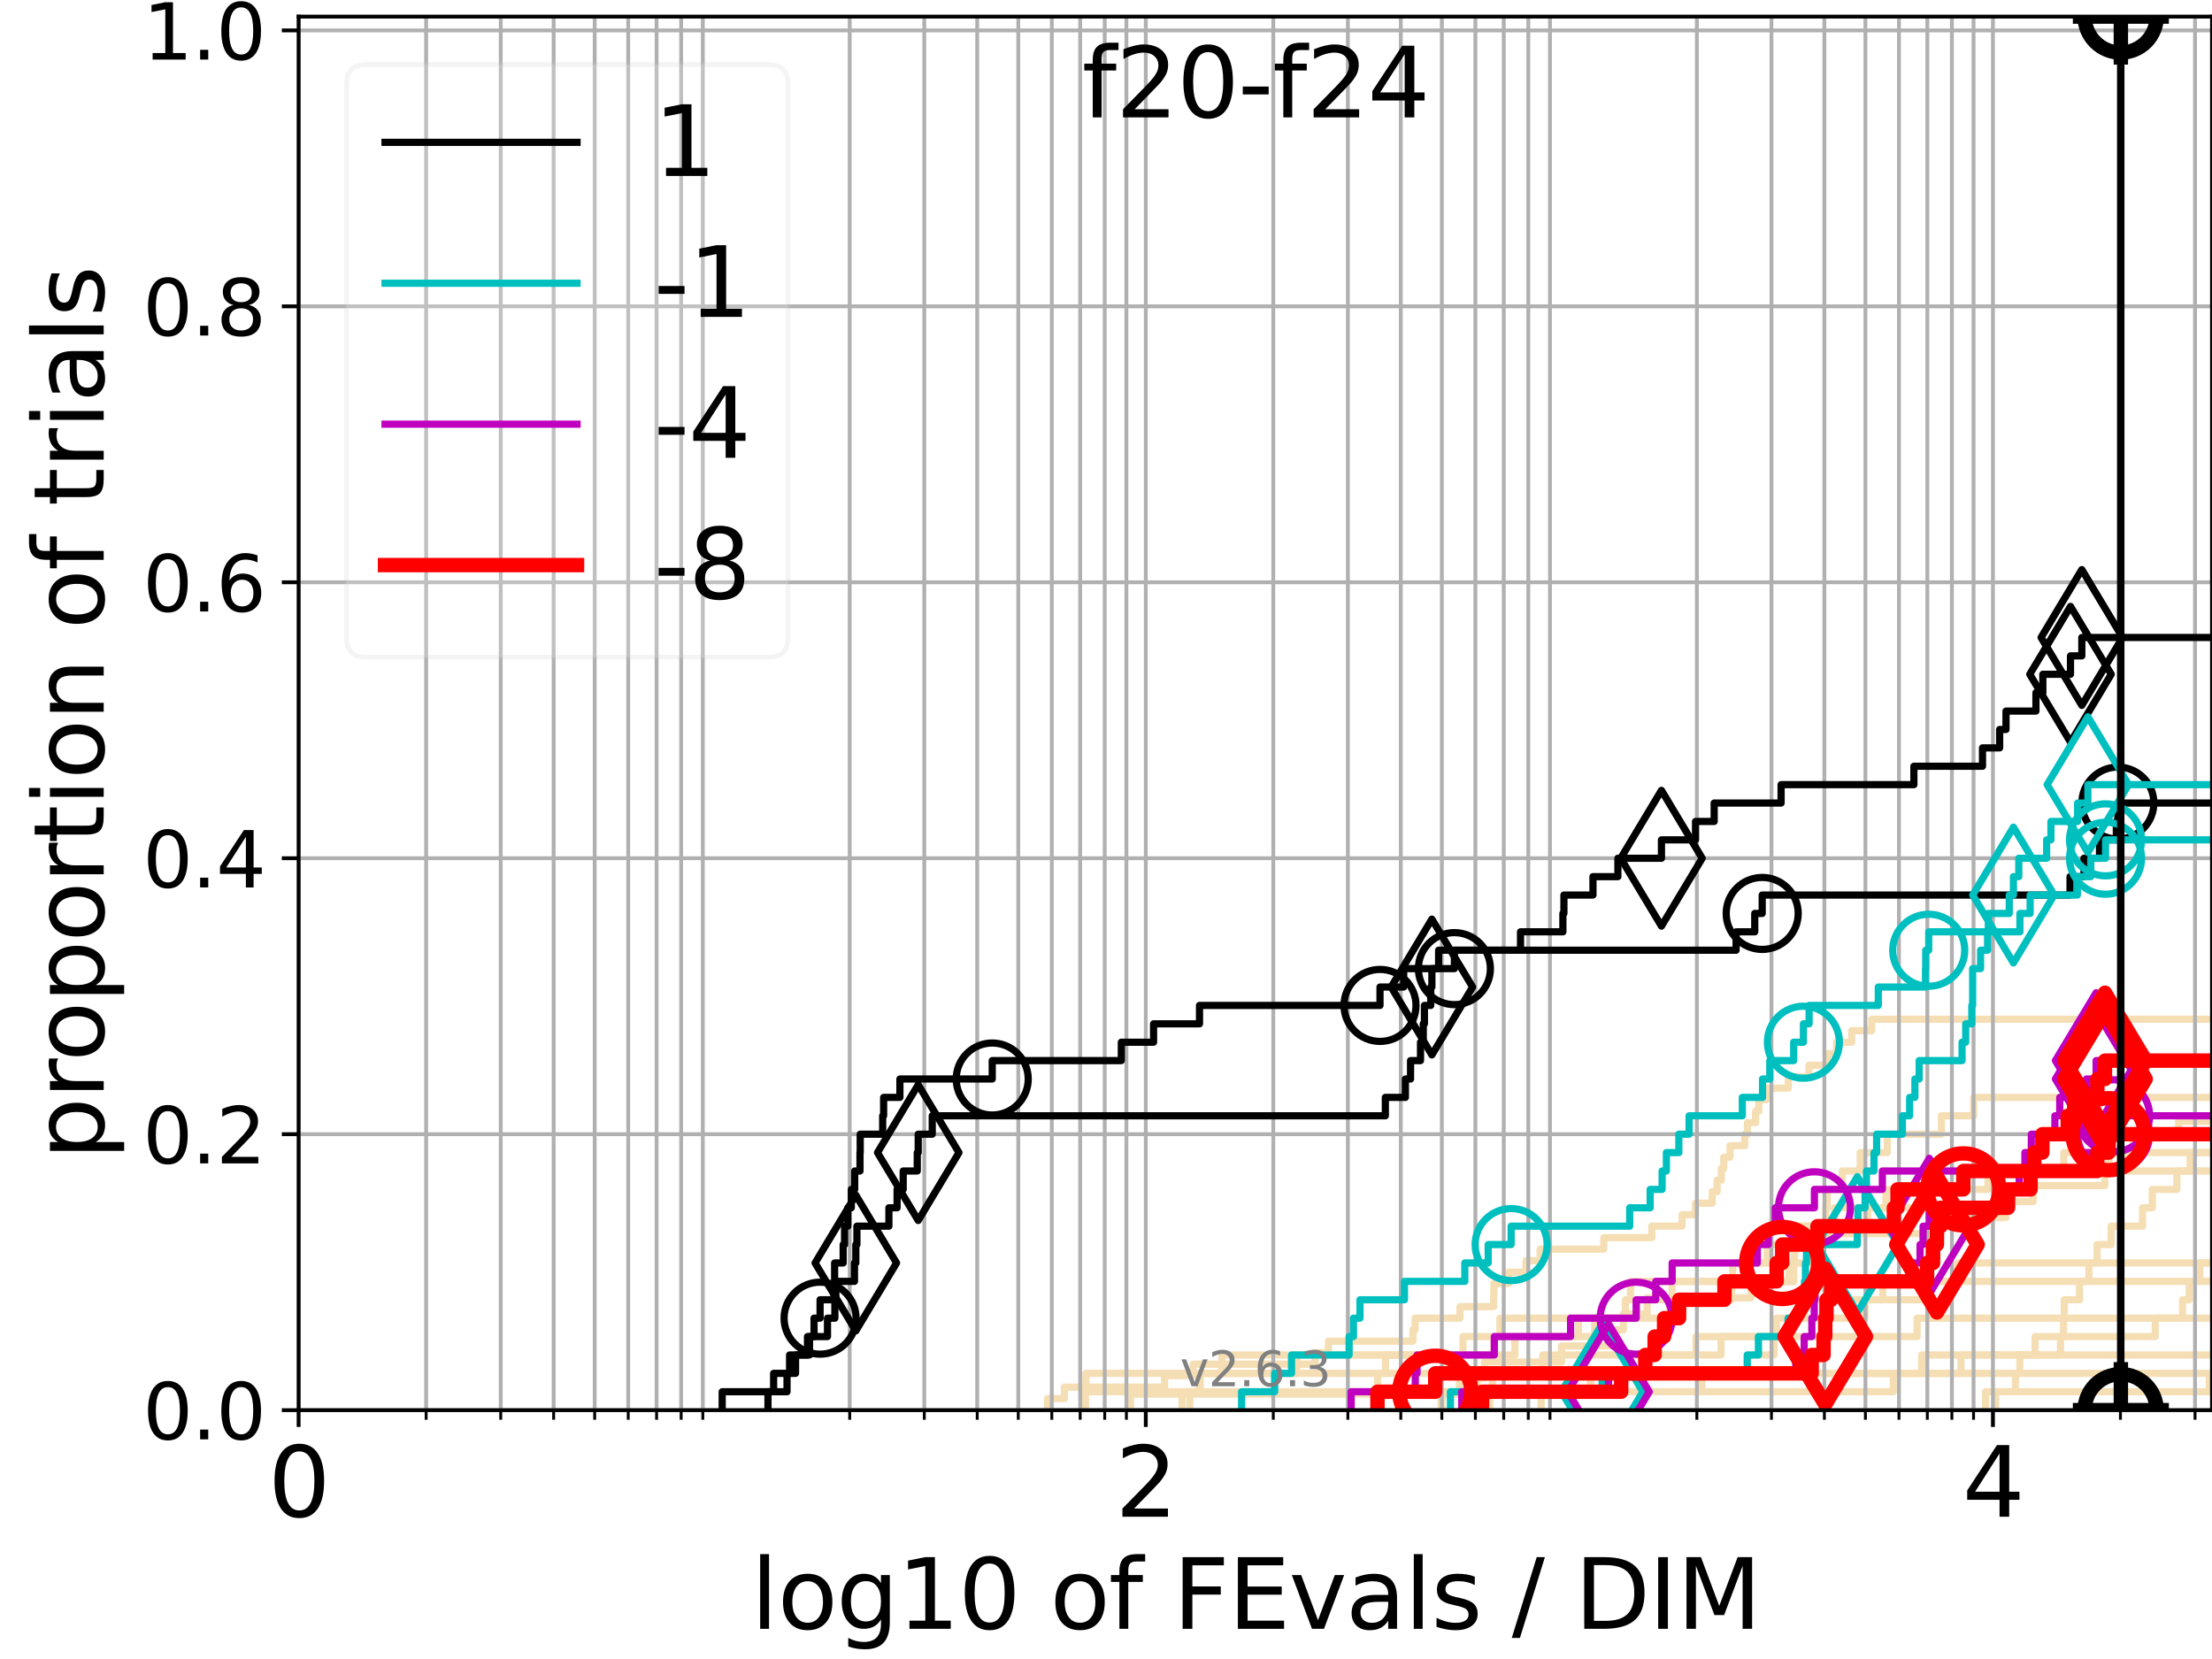 <?xml version="1.0" encoding="utf-8" standalone="no"?>
<!DOCTYPE svg PUBLIC "-//W3C//DTD SVG 1.1//EN"
  "http://www.w3.org/Graphics/SVG/1.1/DTD/svg11.dtd">
<svg xmlns:xlink="http://www.w3.org/1999/xlink" width="460.8pt" height="345.6pt" viewBox="0 0 460.8 345.6" xmlns="http://www.w3.org/2000/svg" version="1.1">
 <defs>
  <style type="text/css">*{stroke-linejoin: round; stroke-linecap: butt}</style>
 </defs>
 <g id="figure_1">
  <g id="patch_1">
   <path d="M 0 345.6 
L 460.8 345.6 
L 460.8 0 
L 0 0 
z
" style="fill: #ffffff"/>
  </g>
  <g id="axes_1">
   <g id="patch_2">
    <path d="M 62.208 293.76 
L 460.8 293.76 
L 460.8 3.456 
L 62.208 3.456 
z
" style="fill: #ffffff"/>
   </g>
   <g id="line2d_1"/>
   <g id="line2d_2">
    <path d="M 225.562 293.76 
L 225.562 289.928 
L 226.217 289.928 
L 226.217 286.095 
L 270.157 286.095 
L 270.157 282.263 
L 304.764 282.263 
L 304.764 278.43 
L 332.203 278.43 
L 332.203 274.598 
L 338.599 274.598 
L 338.599 270.766 
L 339.665 270.766 
L 339.665 266.933 
L 363.272 266.933 
L 363.272 263.101 
L 368.145 263.101 
L 368.145 259.268 
L 373.328 259.268 
L 373.328 255.436 
L 380.351 255.436 
L 380.351 251.604 
L 380.65 251.604 
L 380.65 247.771 
L 383.775 247.771 
L 383.775 243.939 
L 387.515 243.939 
L 387.515 240.106 
L 393.149 240.106 
L 393.149 236.274 
L 404.44 236.274 
L 404.44 232.442 
L 411.159 232.442 
L 411.159 228.609 
L 411.159 228.609 
L 411.159 228.609 
L 460.8 228.609 
" clip-path="url(#pddf0d6f40b)" style="fill: none; stroke: #f5deb3; stroke-width: 1.5; stroke-linecap: square"/>
   </g>
   <g id="line2d_3"/>
   <g id="line2d_4"/>
   <g id="line2d_5">
    <path d="M 321.04 293.76 
L 321.04 289.928 
L 354.552 289.928 
L 354.552 286.095 
L 364.094 286.095 
L 364.094 282.263 
L 369.568 282.263 
L 369.568 278.43 
L 399.375 278.43 
L 399.375 274.598 
L 461.8 274.598 
" clip-path="url(#pddf0d6f40b)" style="fill: none; stroke: #f5deb3; stroke-width: 1.5; stroke-linecap: square"/>
   </g>
   <g id="line2d_6">
    <path d="M 235.502 293.76 
L 235.502 290.418 
L 304.035 290.418 
L 304.035 287.076 
L 309.24 287.076 
L 309.24 283.733 
L 325.299 283.733 
L 325.299 280.391 
L 335.243 280.391 
L 335.243 277.049 
L 338.177 277.049 
L 338.177 273.707 
L 343.131 273.707 
L 343.131 270.365 
L 364.759 270.365 
L 364.759 267.022 
L 373.65 267.022 
L 373.65 263.68 
L 373.782 263.68 
L 373.782 260.338 
L 374.28 260.338 
L 374.28 256.996 
L 404.317 256.996 
L 404.317 253.654 
L 417.851 253.654 
L 417.851 250.311 
L 423.54 250.311 
L 423.54 246.969 
L 438.483 246.969 
L 438.483 243.627 
L 439.359 243.627 
L 439.359 240.285 
L 444.373 240.285 
L 444.373 236.943 
L 453.835 236.943 
L 453.835 233.6 
L 461.8 233.6 
" clip-path="url(#pddf0d6f40b)" style="fill: none; stroke: #f5deb3; stroke-width: 1.5; stroke-linecap: square"/>
   </g>
   <g id="line2d_7">
    <path d="M 300.223 293.76 
L 300.223 289.928 
L 394.408 289.928 
L 394.408 286.095 
L 394.408 286.095 
L 394.408 286.095 
L 460.8 286.095 
" clip-path="url(#pddf0d6f40b)" style="fill: none; stroke: #f5deb3; stroke-width: 1.5; stroke-linecap: square"/>
   </g>
   <g id="line2d_8"/>
   <g id="line2d_9">
    <path d="M 226.111 293.76 
L 226.111 289.928 
L 286.986 289.928 
L 286.986 286.095 
L 288.611 286.095 
L 288.611 282.263 
L 315.587 282.263 
L 315.587 278.43 
L 328.834 278.43 
L 328.834 274.598 
L 341 274.598 
L 341 270.766 
L 360.748 270.766 
L 360.748 266.933 
L 372.681 266.933 
L 372.681 263.101 
L 377.139 263.101 
L 377.139 259.268 
L 378.212 259.268 
L 378.212 255.436 
L 389.055 255.436 
L 389.055 251.604 
L 392.895 251.604 
L 392.895 247.771 
L 409.315 247.771 
L 409.315 243.939 
L 409.315 243.939 
L 409.315 243.939 
L 460.8 243.939 
" clip-path="url(#pddf0d6f40b)" style="fill: none; stroke: #f5deb3; stroke-width: 1.5; stroke-linecap: square"/>
   </g>
   <g id="line2d_10"/>
   <g id="line2d_11">
    <path d="M 327.535 293.76 
L 327.535 289.928 
L 331.313 289.928 
L 331.313 286.095 
L 408.512 286.095 
L 408.512 282.263 
L 429.239 282.263 
L 429.239 278.43 
L 448.971 278.43 
L 448.971 274.598 
L 454.66 274.598 
L 454.66 270.766 
L 456.057 270.766 
L 456.057 266.933 
L 458.281 266.933 
L 458.281 263.101 
L 461.8 263.101 
" clip-path="url(#pddf0d6f40b)" style="fill: none; stroke: #f5deb3; stroke-width: 1.5; stroke-linecap: square"/>
   </g>
   <g id="line2d_12"/>
   <g id="line2d_13">
    <path d="M 218.206 293.76 
L 218.206 291.365 
L 221.733 291.365 
L 221.733 288.97 
L 242.617 288.97 
L 242.617 286.574 
L 248.549 286.574 
L 248.549 284.179 
L 273.984 284.179 
L 273.984 281.784 
L 276.743 281.784 
L 276.743 279.389 
L 294.333 279.389 
L 294.333 276.993 
L 294.794 276.993 
L 294.794 274.598 
L 304.141 274.598 
L 304.141 272.203 
L 311.159 272.203 
L 311.159 269.808 
L 311.205 269.808 
L 311.205 267.412 
L 314.25 267.412 
L 314.25 265.017 
L 317.896 265.017 
L 317.896 262.622 
L 320.834 262.622 
L 320.834 260.227 
L 334.104 260.227 
L 334.104 257.831 
L 344.11 257.831 
L 344.11 255.436 
L 350.411 255.436 
L 350.411 253.041 
L 353.212 253.041 
L 353.212 250.646 
L 356.682 250.646 
L 356.682 248.25 
L 357.722 248.25 
L 357.722 245.855 
L 358.586 245.855 
L 358.586 243.46 
L 359.091 243.46 
L 359.091 241.065 
L 360.395 241.065 
L 360.395 238.669 
L 363.481 238.669 
L 363.481 236.274 
L 364.018 236.274 
L 364.018 233.879 
L 365.707 233.879 
L 365.707 231.484 
L 366.391 231.484 
L 366.391 229.088 
L 367.917 229.088 
L 367.917 226.693 
L 372.537 226.693 
L 372.537 224.298 
L 376.84 224.298 
L 376.84 221.903 
L 380.651 221.903 
L 380.651 219.507 
L 382.586 219.507 
L 382.586 217.112 
L 385.735 217.112 
L 385.735 214.717 
L 389.907 214.717 
L 389.907 212.322 
L 389.907 212.322 
L 389.907 212.322 
L 460.8 212.322 
" clip-path="url(#pddf0d6f40b)" style="fill: none; stroke: #f5deb3; stroke-width: 1.5; stroke-linecap: square"/>
   </g>
   <g id="line2d_14">
    <path d="M 413.629 293.76 
L 413.629 289.928 
L 419.847 289.928 
L 419.847 286.095 
L 420.757 286.095 
L 420.757 282.263 
L 423.956 282.263 
L 423.956 278.43 
L 429.88 278.43 
L 429.88 274.598 
L 430.022 274.598 
L 430.022 270.766 
L 433.187 270.766 
L 433.187 266.933 
L 435.153 266.933 
L 435.153 263.101 
L 436.861 263.101 
L 436.861 259.268 
L 439.781 259.268 
L 439.781 255.436 
L 446.323 255.436 
L 446.323 251.604 
L 448.362 251.604 
L 448.362 247.771 
L 453.486 247.771 
L 453.486 243.939 
L 456.255 243.939 
L 456.255 240.106 
L 461.8 240.106 
" clip-path="url(#pddf0d6f40b)" style="fill: none; stroke: #f5deb3; stroke-width: 1.5; stroke-linecap: square"/>
   </g>
   <g id="line2d_15"/>
   <g id="line2d_16">
    <path d="M 246.236 293.76 
L 246.236 289.928 
L 249.866 289.928 
L 249.866 286.095 
L 321.387 286.095 
L 321.387 282.263 
L 358.521 282.263 
L 358.521 278.43 
L 370.081 278.43 
L 370.081 274.598 
L 375.575 274.598 
L 375.575 270.766 
L 392.219 270.766 
L 392.219 266.933 
L 407.807 266.933 
L 407.807 263.101 
L 407.807 263.101 
L 407.807 263.101 
L 460.8 263.101 
" clip-path="url(#pddf0d6f40b)" style="fill: none; stroke: #f5deb3; stroke-width: 1.5; stroke-linecap: square"/>
   </g>
   <g id="line2d_17">
    <path d="M 415.71 293.76 
L 415.71 289.928 
L 460.233 289.928 
L 460.233 286.095 
L 461.8 286.095 
" clip-path="url(#pddf0d6f40b)" style="fill: none; stroke: #f5deb3; stroke-width: 1.5; stroke-linecap: square"/>
   </g>
   <g id="line2d_18">
    <path d="M 247.869 293.76 
L 247.869 289.928 
L 250.031 289.928 
L 250.031 286.095 
L 254.53 286.095 
L 254.53 282.263 
L 311.22 282.263 
L 311.22 278.43 
L 312.468 278.43 
L 312.468 274.598 
L 347.873 274.598 
L 347.873 270.766 
L 348.334 270.766 
L 348.334 266.933 
L 360.952 266.933 
L 360.952 263.101 
L 370.826 263.101 
L 370.826 259.268 
L 374.27 259.268 
L 374.27 255.436 
L 382.181 255.436 
L 382.181 251.604 
L 402.354 251.604 
L 402.354 247.771 
L 414.135 247.771 
L 414.135 243.939 
L 429.931 243.939 
L 429.931 240.106 
L 429.931 240.106 
L 429.931 240.106 
L 460.8 240.106 
" clip-path="url(#pddf0d6f40b)" style="fill: none; stroke: #f5deb3; stroke-width: 1.5; stroke-linecap: square"/>
   </g>
   <g id="line2d_19">
    <path d="M 310.341 293.76 
L 310.341 289.928 
L 310.88 289.928 
L 310.88 286.095 
L 400.309 286.095 
L 400.309 282.263 
L 461.8 282.263 
" clip-path="url(#pddf0d6f40b)" style="fill: none; stroke: #f5deb3; stroke-width: 1.5; stroke-linecap: square"/>
   </g>
   <g id="line2d_20">
    <path d="M 300.405 293.76 
L 300.405 289.928 
L 307.72 289.928 
L 307.72 286.095 
L 338.991 286.095 
L 338.991 282.263 
L 353.311 282.263 
L 353.311 278.43 
L 373.395 278.43 
L 373.395 274.598 
L 388.512 274.598 
L 388.512 270.766 
L 401.505 270.766 
L 401.505 266.933 
L 401.505 266.933 
L 401.505 266.933 
L 460.8 266.933 
" clip-path="url(#pddf0d6f40b)" style="fill: none; stroke: #f5deb3; stroke-width: 1.5; stroke-linecap: square"/>
   </g>
   <g id="matplotlib.axis_1">
    <g id="xtick_1">
     <g id="line2d_21">
      <path d="M 62.208 293.76 
L 62.208 3.456 
" clip-path="url(#pddf0d6f40b)" style="fill: none; stroke: #b0b0b0; stroke-width: 0.8; stroke-linecap: square"/>
     </g>
     <g id="line2d_22">
      <defs>
       <path id="m4ea2bed46d" d="M 0 0 
L 0 3.5 
" style="stroke: #000000; stroke-width: 0.8"/>
      </defs>
      <g>
       <use xlink:href="#m4ea2bed46d" x="62.208" y="293.76" style="stroke: #000000; stroke-width: 0.8"/>
      </g>
     </g>
     <g id="text_1">
      <!-- 0 -->
      <g transform="translate(55.846 315.957) scale(0.2 -0.2)">
       <defs>
        <path id="DejaVuSans-30" d="M 2034 4250 
Q 1547 4250 1301 3770 
Q 1056 3291 1056 2328 
Q 1056 1369 1301 889 
Q 1547 409 2034 409 
Q 2525 409 2770 889 
Q 3016 1369 3016 2328 
Q 3016 3291 2770 3770 
Q 2525 4250 2034 4250 
z
M 2034 4750 
Q 2819 4750 3233 4129 
Q 3647 3509 3647 2328 
Q 3647 1150 3233 529 
Q 2819 -91 2034 -91 
Q 1250 -91 836 529 
Q 422 1150 422 2328 
Q 422 3509 836 4129 
Q 1250 4750 2034 4750 
z
" transform="scale(0.016)"/>
       </defs>
       <use xlink:href="#DejaVuSans-30"/>
      </g>
     </g>
    </g>
    <g id="xtick_2">
     <g id="line2d_23">
      <path d="M 238.687 293.76 
L 238.687 3.456 
" clip-path="url(#pddf0d6f40b)" style="fill: none; stroke: #b0b0b0; stroke-width: 0.8; stroke-linecap: square"/>
     </g>
     <g id="line2d_24">
      <g>
       <use xlink:href="#m4ea2bed46d" x="238.687" y="293.76" style="stroke: #000000; stroke-width: 0.8"/>
      </g>
     </g>
     <g id="text_2">
      <!-- 2 -->
      <g transform="translate(232.324 315.957) scale(0.2 -0.2)">
       <defs>
        <path id="DejaVuSans-32" d="M 1228 531 
L 3431 531 
L 3431 0 
L 469 0 
L 469 531 
Q 828 903 1448 1529 
Q 2069 2156 2228 2338 
Q 2531 2678 2651 2914 
Q 2772 3150 2772 3378 
Q 2772 3750 2511 3984 
Q 2250 4219 1831 4219 
Q 1534 4219 1204 4116 
Q 875 4013 500 3803 
L 500 4441 
Q 881 4594 1212 4672 
Q 1544 4750 1819 4750 
Q 2544 4750 2975 4387 
Q 3406 4025 3406 3419 
Q 3406 3131 3298 2873 
Q 3191 2616 2906 2266 
Q 2828 2175 2409 1742 
Q 1991 1309 1228 531 
z
" transform="scale(0.016)"/>
       </defs>
       <use xlink:href="#DejaVuSans-32"/>
      </g>
     </g>
    </g>
    <g id="xtick_3">
     <g id="line2d_25">
      <path d="M 415.165 293.76 
L 415.165 3.456 
" clip-path="url(#pddf0d6f40b)" style="fill: none; stroke: #b0b0b0; stroke-width: 0.8; stroke-linecap: square"/>
     </g>
     <g id="line2d_26">
      <g>
       <use xlink:href="#m4ea2bed46d" x="415.165" y="293.76" style="stroke: #000000; stroke-width: 0.8"/>
      </g>
     </g>
     <g id="text_3">
      <!-- 4 -->
      <g transform="translate(408.803 315.957) scale(0.2 -0.2)">
       <defs>
        <path id="DejaVuSans-34" d="M 2419 4116 
L 825 1625 
L 2419 1625 
L 2419 4116 
z
M 2253 4666 
L 3047 4666 
L 3047 1625 
L 3713 1625 
L 3713 1100 
L 3047 1100 
L 3047 0 
L 2419 0 
L 2419 1100 
L 313 1100 
L 313 1709 
L 2253 4666 
z
" transform="scale(0.016)"/>
       </defs>
       <use xlink:href="#DejaVuSans-34"/>
      </g>
     </g>
    </g>
    <g id="xtick_4">
     <g id="line2d_27">
      <path d="M 88.771 293.76 
L 88.771 3.456 
" clip-path="url(#pddf0d6f40b)" style="fill: none; stroke: #b0b0b0; stroke-width: 0.8; stroke-linecap: square"/>
     </g>
     <g id="line2d_28">
      <defs>
       <path id="m69ac2df421" d="M 0 0 
L 0 2 
" style="stroke: #000000; stroke-width: 0.6"/>
      </defs>
      <g>
       <use xlink:href="#m69ac2df421" x="88.771" y="293.76" style="stroke: #000000; stroke-width: 0.6"/>
      </g>
     </g>
    </g>
    <g id="xtick_5">
     <g id="line2d_29">
      <path d="M 104.309 293.76 
L 104.309 3.456 
" clip-path="url(#pddf0d6f40b)" style="fill: none; stroke: #b0b0b0; stroke-width: 0.8; stroke-linecap: square"/>
     </g>
     <g id="line2d_30">
      <g>
       <use xlink:href="#m69ac2df421" x="104.309" y="293.76" style="stroke: #000000; stroke-width: 0.6"/>
      </g>
     </g>
    </g>
    <g id="xtick_6">
     <g id="line2d_31">
      <path d="M 115.333 293.76 
L 115.333 3.456 
" clip-path="url(#pddf0d6f40b)" style="fill: none; stroke: #b0b0b0; stroke-width: 0.8; stroke-linecap: square"/>
     </g>
     <g id="line2d_32">
      <g>
       <use xlink:href="#m69ac2df421" x="115.333" y="293.76" style="stroke: #000000; stroke-width: 0.6"/>
      </g>
     </g>
    </g>
    <g id="xtick_7">
     <g id="line2d_33">
      <path d="M 123.885 293.76 
L 123.885 3.456 
" clip-path="url(#pddf0d6f40b)" style="fill: none; stroke: #b0b0b0; stroke-width: 0.8; stroke-linecap: square"/>
     </g>
     <g id="line2d_34">
      <g>
       <use xlink:href="#m69ac2df421" x="123.885" y="293.76" style="stroke: #000000; stroke-width: 0.6"/>
      </g>
     </g>
    </g>
    <g id="xtick_8">
     <g id="line2d_35">
      <path d="M 130.871 293.76 
L 130.871 3.456 
" clip-path="url(#pddf0d6f40b)" style="fill: none; stroke: #b0b0b0; stroke-width: 0.8; stroke-linecap: square"/>
     </g>
     <g id="line2d_36">
      <g>
       <use xlink:href="#m69ac2df421" x="130.871" y="293.76" style="stroke: #000000; stroke-width: 0.6"/>
      </g>
     </g>
    </g>
    <g id="xtick_9">
     <g id="line2d_37">
      <path d="M 136.779 293.76 
L 136.779 3.456 
" clip-path="url(#pddf0d6f40b)" style="fill: none; stroke: #b0b0b0; stroke-width: 0.8; stroke-linecap: square"/>
     </g>
     <g id="line2d_38">
      <g>
       <use xlink:href="#m69ac2df421" x="136.779" y="293.76" style="stroke: #000000; stroke-width: 0.6"/>
      </g>
     </g>
    </g>
    <g id="xtick_10">
     <g id="line2d_39">
      <path d="M 141.896 293.76 
L 141.896 3.456 
" clip-path="url(#pddf0d6f40b)" style="fill: none; stroke: #b0b0b0; stroke-width: 0.8; stroke-linecap: square"/>
     </g>
     <g id="line2d_40">
      <g>
       <use xlink:href="#m69ac2df421" x="141.896" y="293.76" style="stroke: #000000; stroke-width: 0.6"/>
      </g>
     </g>
    </g>
    <g id="xtick_11">
     <g id="line2d_41">
      <path d="M 146.41 293.76 
L 146.41 3.456 
" clip-path="url(#pddf0d6f40b)" style="fill: none; stroke: #b0b0b0; stroke-width: 0.8; stroke-linecap: square"/>
     </g>
     <g id="line2d_42">
      <g>
       <use xlink:href="#m69ac2df421" x="146.41" y="293.76" style="stroke: #000000; stroke-width: 0.6"/>
      </g>
     </g>
    </g>
    <g id="xtick_12">
     <g id="line2d_43">
      <path d="M 177.01 293.76 
L 177.01 3.456 
" clip-path="url(#pddf0d6f40b)" style="fill: none; stroke: #b0b0b0; stroke-width: 0.8; stroke-linecap: square"/>
     </g>
     <g id="line2d_44">
      <g>
       <use xlink:href="#m69ac2df421" x="177.01" y="293.76" style="stroke: #000000; stroke-width: 0.6"/>
      </g>
     </g>
    </g>
    <g id="xtick_13">
     <g id="line2d_45">
      <path d="M 192.548 293.76 
L 192.548 3.456 
" clip-path="url(#pddf0d6f40b)" style="fill: none; stroke: #b0b0b0; stroke-width: 0.8; stroke-linecap: square"/>
     </g>
     <g id="line2d_46">
      <g>
       <use xlink:href="#m69ac2df421" x="192.548" y="293.76" style="stroke: #000000; stroke-width: 0.6"/>
      </g>
     </g>
    </g>
    <g id="xtick_14">
     <g id="line2d_47">
      <path d="M 203.573 293.76 
L 203.573 3.456 
" clip-path="url(#pddf0d6f40b)" style="fill: none; stroke: #b0b0b0; stroke-width: 0.8; stroke-linecap: square"/>
     </g>
     <g id="line2d_48">
      <g>
       <use xlink:href="#m69ac2df421" x="203.573" y="293.76" style="stroke: #000000; stroke-width: 0.6"/>
      </g>
     </g>
    </g>
    <g id="xtick_15">
     <g id="line2d_49">
      <path d="M 212.124 293.76 
L 212.124 3.456 
" clip-path="url(#pddf0d6f40b)" style="fill: none; stroke: #b0b0b0; stroke-width: 0.8; stroke-linecap: square"/>
     </g>
     <g id="line2d_50">
      <g>
       <use xlink:href="#m69ac2df421" x="212.124" y="293.76" style="stroke: #000000; stroke-width: 0.6"/>
      </g>
     </g>
    </g>
    <g id="xtick_16">
     <g id="line2d_51">
      <path d="M 219.111 293.76 
L 219.111 3.456 
" clip-path="url(#pddf0d6f40b)" style="fill: none; stroke: #b0b0b0; stroke-width: 0.8; stroke-linecap: square"/>
     </g>
     <g id="line2d_52">
      <g>
       <use xlink:href="#m69ac2df421" x="219.111" y="293.76" style="stroke: #000000; stroke-width: 0.6"/>
      </g>
     </g>
    </g>
    <g id="xtick_17">
     <g id="line2d_53">
      <path d="M 225.018 293.76 
L 225.018 3.456 
" clip-path="url(#pddf0d6f40b)" style="fill: none; stroke: #b0b0b0; stroke-width: 0.8; stroke-linecap: square"/>
     </g>
     <g id="line2d_54">
      <g>
       <use xlink:href="#m69ac2df421" x="225.018" y="293.76" style="stroke: #000000; stroke-width: 0.6"/>
      </g>
     </g>
    </g>
    <g id="xtick_18">
     <g id="line2d_55">
      <path d="M 230.135 293.76 
L 230.135 3.456 
" clip-path="url(#pddf0d6f40b)" style="fill: none; stroke: #b0b0b0; stroke-width: 0.8; stroke-linecap: square"/>
     </g>
     <g id="line2d_56">
      <g>
       <use xlink:href="#m69ac2df421" x="230.135" y="293.76" style="stroke: #000000; stroke-width: 0.6"/>
      </g>
     </g>
    </g>
    <g id="xtick_19">
     <g id="line2d_57">
      <path d="M 234.649 293.76 
L 234.649 3.456 
" clip-path="url(#pddf0d6f40b)" style="fill: none; stroke: #b0b0b0; stroke-width: 0.8; stroke-linecap: square"/>
     </g>
     <g id="line2d_58">
      <g>
       <use xlink:href="#m69ac2df421" x="234.649" y="293.76" style="stroke: #000000; stroke-width: 0.6"/>
      </g>
     </g>
    </g>
    <g id="xtick_20">
     <g id="line2d_59">
      <path d="M 265.249 293.76 
L 265.249 3.456 
" clip-path="url(#pddf0d6f40b)" style="fill: none; stroke: #b0b0b0; stroke-width: 0.8; stroke-linecap: square"/>
     </g>
     <g id="line2d_60">
      <g>
       <use xlink:href="#m69ac2df421" x="265.249" y="293.76" style="stroke: #000000; stroke-width: 0.6"/>
      </g>
     </g>
    </g>
    <g id="xtick_21">
     <g id="line2d_61">
      <path d="M 280.787 293.76 
L 280.787 3.456 
" clip-path="url(#pddf0d6f40b)" style="fill: none; stroke: #b0b0b0; stroke-width: 0.8; stroke-linecap: square"/>
     </g>
     <g id="line2d_62">
      <g>
       <use xlink:href="#m69ac2df421" x="280.787" y="293.76" style="stroke: #000000; stroke-width: 0.6"/>
      </g>
     </g>
    </g>
    <g id="xtick_22">
     <g id="line2d_63">
      <path d="M 291.812 293.76 
L 291.812 3.456 
" clip-path="url(#pddf0d6f40b)" style="fill: none; stroke: #b0b0b0; stroke-width: 0.8; stroke-linecap: square"/>
     </g>
     <g id="line2d_64">
      <g>
       <use xlink:href="#m69ac2df421" x="291.812" y="293.76" style="stroke: #000000; stroke-width: 0.6"/>
      </g>
     </g>
    </g>
    <g id="xtick_23">
     <g id="line2d_65">
      <path d="M 300.363 293.76 
L 300.363 3.456 
" clip-path="url(#pddf0d6f40b)" style="fill: none; stroke: #b0b0b0; stroke-width: 0.8; stroke-linecap: square"/>
     </g>
     <g id="line2d_66">
      <g>
       <use xlink:href="#m69ac2df421" x="300.363" y="293.76" style="stroke: #000000; stroke-width: 0.6"/>
      </g>
     </g>
    </g>
    <g id="xtick_24">
     <g id="line2d_67">
      <path d="M 307.35 293.76 
L 307.35 3.456 
" clip-path="url(#pddf0d6f40b)" style="fill: none; stroke: #b0b0b0; stroke-width: 0.8; stroke-linecap: square"/>
     </g>
     <g id="line2d_68">
      <g>
       <use xlink:href="#m69ac2df421" x="307.35" y="293.76" style="stroke: #000000; stroke-width: 0.6"/>
      </g>
     </g>
    </g>
    <g id="xtick_25">
     <g id="line2d_69">
      <path d="M 313.257 293.76 
L 313.257 3.456 
" clip-path="url(#pddf0d6f40b)" style="fill: none; stroke: #b0b0b0; stroke-width: 0.8; stroke-linecap: square"/>
     </g>
     <g id="line2d_70">
      <g>
       <use xlink:href="#m69ac2df421" x="313.257" y="293.76" style="stroke: #000000; stroke-width: 0.6"/>
      </g>
     </g>
    </g>
    <g id="xtick_26">
     <g id="line2d_71">
      <path d="M 318.375 293.76 
L 318.375 3.456 
" clip-path="url(#pddf0d6f40b)" style="fill: none; stroke: #b0b0b0; stroke-width: 0.8; stroke-linecap: square"/>
     </g>
     <g id="line2d_72">
      <g>
       <use xlink:href="#m69ac2df421" x="318.375" y="293.76" style="stroke: #000000; stroke-width: 0.6"/>
      </g>
     </g>
    </g>
    <g id="xtick_27">
     <g id="line2d_73">
      <path d="M 322.888 293.76 
L 322.888 3.456 
" clip-path="url(#pddf0d6f40b)" style="fill: none; stroke: #b0b0b0; stroke-width: 0.8; stroke-linecap: square"/>
     </g>
     <g id="line2d_74">
      <g>
       <use xlink:href="#m69ac2df421" x="322.888" y="293.76" style="stroke: #000000; stroke-width: 0.6"/>
      </g>
     </g>
    </g>
    <g id="xtick_28">
     <g id="line2d_75">
      <path d="M 353.488 293.76 
L 353.488 3.456 
" clip-path="url(#pddf0d6f40b)" style="fill: none; stroke: #b0b0b0; stroke-width: 0.8; stroke-linecap: square"/>
     </g>
     <g id="line2d_76">
      <g>
       <use xlink:href="#m69ac2df421" x="353.488" y="293.76" style="stroke: #000000; stroke-width: 0.6"/>
      </g>
     </g>
    </g>
    <g id="xtick_29">
     <g id="line2d_77">
      <path d="M 369.027 293.76 
L 369.027 3.456 
" clip-path="url(#pddf0d6f40b)" style="fill: none; stroke: #b0b0b0; stroke-width: 0.8; stroke-linecap: square"/>
     </g>
     <g id="line2d_78">
      <g>
       <use xlink:href="#m69ac2df421" x="369.027" y="293.76" style="stroke: #000000; stroke-width: 0.6"/>
      </g>
     </g>
    </g>
    <g id="xtick_30">
     <g id="line2d_79">
      <path d="M 380.051 293.76 
L 380.051 3.456 
" clip-path="url(#pddf0d6f40b)" style="fill: none; stroke: #b0b0b0; stroke-width: 0.8; stroke-linecap: square"/>
     </g>
     <g id="line2d_80">
      <g>
       <use xlink:href="#m69ac2df421" x="380.051" y="293.76" style="stroke: #000000; stroke-width: 0.6"/>
      </g>
     </g>
    </g>
    <g id="xtick_31">
     <g id="line2d_81">
      <path d="M 388.602 293.76 
L 388.602 3.456 
" clip-path="url(#pddf0d6f40b)" style="fill: none; stroke: #b0b0b0; stroke-width: 0.8; stroke-linecap: square"/>
     </g>
     <g id="line2d_82">
      <g>
       <use xlink:href="#m69ac2df421" x="388.602" y="293.76" style="stroke: #000000; stroke-width: 0.6"/>
      </g>
     </g>
    </g>
    <g id="xtick_32">
     <g id="line2d_83">
      <path d="M 395.589 293.76 
L 395.589 3.456 
" clip-path="url(#pddf0d6f40b)" style="fill: none; stroke: #b0b0b0; stroke-width: 0.8; stroke-linecap: square"/>
     </g>
     <g id="line2d_84">
      <g>
       <use xlink:href="#m69ac2df421" x="395.589" y="293.76" style="stroke: #000000; stroke-width: 0.6"/>
      </g>
     </g>
    </g>
    <g id="xtick_33">
     <g id="line2d_85">
      <path d="M 401.497 293.76 
L 401.497 3.456 
" clip-path="url(#pddf0d6f40b)" style="fill: none; stroke: #b0b0b0; stroke-width: 0.8; stroke-linecap: square"/>
     </g>
     <g id="line2d_86">
      <g>
       <use xlink:href="#m69ac2df421" x="401.497" y="293.76" style="stroke: #000000; stroke-width: 0.6"/>
      </g>
     </g>
    </g>
    <g id="xtick_34">
     <g id="line2d_87">
      <path d="M 406.614 293.76 
L 406.614 3.456 
" clip-path="url(#pddf0d6f40b)" style="fill: none; stroke: #b0b0b0; stroke-width: 0.8; stroke-linecap: square"/>
     </g>
     <g id="line2d_88">
      <g>
       <use xlink:href="#m69ac2df421" x="406.614" y="293.76" style="stroke: #000000; stroke-width: 0.6"/>
      </g>
     </g>
    </g>
    <g id="xtick_35">
     <g id="line2d_89">
      <path d="M 411.127 293.76 
L 411.127 3.456 
" clip-path="url(#pddf0d6f40b)" style="fill: none; stroke: #b0b0b0; stroke-width: 0.8; stroke-linecap: square"/>
     </g>
     <g id="line2d_90">
      <g>
       <use xlink:href="#m69ac2df421" x="411.127" y="293.76" style="stroke: #000000; stroke-width: 0.6"/>
      </g>
     </g>
    </g>
    <g id="xtick_36">
     <g id="line2d_91">
      <path d="M 441.728 293.76 
L 441.728 3.456 
" clip-path="url(#pddf0d6f40b)" style="fill: none; stroke: #b0b0b0; stroke-width: 0.8; stroke-linecap: square"/>
     </g>
     <g id="line2d_92">
      <g>
       <use xlink:href="#m69ac2df421" x="441.728" y="293.76" style="stroke: #000000; stroke-width: 0.6"/>
      </g>
     </g>
    </g>
    <g id="xtick_37">
     <g id="line2d_93">
      <path d="M 457.266 293.76 
L 457.266 3.456 
" clip-path="url(#pddf0d6f40b)" style="fill: none; stroke: #b0b0b0; stroke-width: 0.8; stroke-linecap: square"/>
     </g>
     <g id="line2d_94">
      <g>
       <use xlink:href="#m69ac2df421" x="457.266" y="293.76" style="stroke: #000000; stroke-width: 0.6"/>
      </g>
     </g>
    </g>
    <g id="text_4">
     <!-- log10 of FEvals / DIM -->
     <g transform="translate(156.431 339.313) scale(0.2 -0.2)">
      <defs>
       <path id="DejaVuSans-6c" d="M 603 4863 
L 1178 4863 
L 1178 0 
L 603 0 
L 603 4863 
z
" transform="scale(0.016)"/>
       <path id="DejaVuSans-6f" d="M 1959 3097 
Q 1497 3097 1228 2736 
Q 959 2375 959 1747 
Q 959 1119 1226 758 
Q 1494 397 1959 397 
Q 2419 397 2687 759 
Q 2956 1122 2956 1747 
Q 2956 2369 2687 2733 
Q 2419 3097 1959 3097 
z
M 1959 3584 
Q 2709 3584 3137 3096 
Q 3566 2609 3566 1747 
Q 3566 888 3137 398 
Q 2709 -91 1959 -91 
Q 1206 -91 779 398 
Q 353 888 353 1747 
Q 353 2609 779 3096 
Q 1206 3584 1959 3584 
z
" transform="scale(0.016)"/>
       <path id="DejaVuSans-67" d="M 2906 1791 
Q 2906 2416 2648 2759 
Q 2391 3103 1925 3103 
Q 1463 3103 1205 2759 
Q 947 2416 947 1791 
Q 947 1169 1205 825 
Q 1463 481 1925 481 
Q 2391 481 2648 825 
Q 2906 1169 2906 1791 
z
M 3481 434 
Q 3481 -459 3084 -895 
Q 2688 -1331 1869 -1331 
Q 1566 -1331 1297 -1286 
Q 1028 -1241 775 -1147 
L 775 -588 
Q 1028 -725 1275 -790 
Q 1522 -856 1778 -856 
Q 2344 -856 2625 -561 
Q 2906 -266 2906 331 
L 2906 616 
Q 2728 306 2450 153 
Q 2172 0 1784 0 
Q 1141 0 747 490 
Q 353 981 353 1791 
Q 353 2603 747 3093 
Q 1141 3584 1784 3584 
Q 2172 3584 2450 3431 
Q 2728 3278 2906 2969 
L 2906 3500 
L 3481 3500 
L 3481 434 
z
" transform="scale(0.016)"/>
       <path id="DejaVuSans-31" d="M 794 531 
L 1825 531 
L 1825 4091 
L 703 3866 
L 703 4441 
L 1819 4666 
L 2450 4666 
L 2450 531 
L 3481 531 
L 3481 0 
L 794 0 
L 794 531 
z
" transform="scale(0.016)"/>
       <path id="DejaVuSans-20" transform="scale(0.016)"/>
       <path id="DejaVuSans-66" d="M 2375 4863 
L 2375 4384 
L 1825 4384 
Q 1516 4384 1395 4259 
Q 1275 4134 1275 3809 
L 1275 3500 
L 2222 3500 
L 2222 3053 
L 1275 3053 
L 1275 0 
L 697 0 
L 697 3053 
L 147 3053 
L 147 3500 
L 697 3500 
L 697 3744 
Q 697 4328 969 4595 
Q 1241 4863 1831 4863 
L 2375 4863 
z
" transform="scale(0.016)"/>
       <path id="DejaVuSans-46" d="M 628 4666 
L 3309 4666 
L 3309 4134 
L 1259 4134 
L 1259 2759 
L 3109 2759 
L 3109 2228 
L 1259 2228 
L 1259 0 
L 628 0 
L 628 4666 
z
" transform="scale(0.016)"/>
       <path id="DejaVuSans-45" d="M 628 4666 
L 3578 4666 
L 3578 4134 
L 1259 4134 
L 1259 2753 
L 3481 2753 
L 3481 2222 
L 1259 2222 
L 1259 531 
L 3634 531 
L 3634 0 
L 628 0 
L 628 4666 
z
" transform="scale(0.016)"/>
       <path id="DejaVuSans-76" d="M 191 3500 
L 800 3500 
L 1894 563 
L 2988 3500 
L 3597 3500 
L 2284 0 
L 1503 0 
L 191 3500 
z
" transform="scale(0.016)"/>
       <path id="DejaVuSans-61" d="M 2194 1759 
Q 1497 1759 1228 1600 
Q 959 1441 959 1056 
Q 959 750 1161 570 
Q 1363 391 1709 391 
Q 2188 391 2477 730 
Q 2766 1069 2766 1631 
L 2766 1759 
L 2194 1759 
z
M 3341 1997 
L 3341 0 
L 2766 0 
L 2766 531 
Q 2569 213 2275 61 
Q 1981 -91 1556 -91 
Q 1019 -91 701 211 
Q 384 513 384 1019 
Q 384 1609 779 1909 
Q 1175 2209 1959 2209 
L 2766 2209 
L 2766 2266 
Q 2766 2663 2505 2880 
Q 2244 3097 1772 3097 
Q 1472 3097 1187 3025 
Q 903 2953 641 2809 
L 641 3341 
Q 956 3463 1253 3523 
Q 1550 3584 1831 3584 
Q 2591 3584 2966 3190 
Q 3341 2797 3341 1997 
z
" transform="scale(0.016)"/>
       <path id="DejaVuSans-73" d="M 2834 3397 
L 2834 2853 
Q 2591 2978 2328 3040 
Q 2066 3103 1784 3103 
Q 1356 3103 1142 2972 
Q 928 2841 928 2578 
Q 928 2378 1081 2264 
Q 1234 2150 1697 2047 
L 1894 2003 
Q 2506 1872 2764 1633 
Q 3022 1394 3022 966 
Q 3022 478 2636 193 
Q 2250 -91 1575 -91 
Q 1294 -91 989 -36 
Q 684 19 347 128 
L 347 722 
Q 666 556 975 473 
Q 1284 391 1588 391 
Q 1994 391 2212 530 
Q 2431 669 2431 922 
Q 2431 1156 2273 1281 
Q 2116 1406 1581 1522 
L 1381 1569 
Q 847 1681 609 1914 
Q 372 2147 372 2553 
Q 372 3047 722 3315 
Q 1072 3584 1716 3584 
Q 2034 3584 2315 3537 
Q 2597 3491 2834 3397 
z
" transform="scale(0.016)"/>
       <path id="DejaVuSans-2f" d="M 1625 4666 
L 2156 4666 
L 531 -594 
L 0 -594 
L 1625 4666 
z
" transform="scale(0.016)"/>
       <path id="DejaVuSans-44" d="M 1259 4147 
L 1259 519 
L 2022 519 
Q 2988 519 3436 956 
Q 3884 1394 3884 2338 
Q 3884 3275 3436 3711 
Q 2988 4147 2022 4147 
L 1259 4147 
z
M 628 4666 
L 1925 4666 
Q 3281 4666 3915 4102 
Q 4550 3538 4550 2338 
Q 4550 1131 3912 565 
Q 3275 0 1925 0 
L 628 0 
L 628 4666 
z
" transform="scale(0.016)"/>
       <path id="DejaVuSans-49" d="M 628 4666 
L 1259 4666 
L 1259 0 
L 628 0 
L 628 4666 
z
" transform="scale(0.016)"/>
       <path id="DejaVuSans-4d" d="M 628 4666 
L 1569 4666 
L 2759 1491 
L 3956 4666 
L 4897 4666 
L 4897 0 
L 4281 0 
L 4281 4097 
L 3078 897 
L 2444 897 
L 1241 4097 
L 1241 0 
L 628 0 
L 628 4666 
z
" transform="scale(0.016)"/>
      </defs>
      <use xlink:href="#DejaVuSans-6c"/>
      <use xlink:href="#DejaVuSans-6f" x="27.783"/>
      <use xlink:href="#DejaVuSans-67" x="88.965"/>
      <use xlink:href="#DejaVuSans-31" x="152.441"/>
      <use xlink:href="#DejaVuSans-30" x="216.064"/>
      <use xlink:href="#DejaVuSans-20" x="279.688"/>
      <use xlink:href="#DejaVuSans-6f" x="311.475"/>
      <use xlink:href="#DejaVuSans-66" x="372.656"/>
      <use xlink:href="#DejaVuSans-20" x="407.861"/>
      <use xlink:href="#DejaVuSans-46" x="439.648"/>
      <use xlink:href="#DejaVuSans-45" x="497.168"/>
      <use xlink:href="#DejaVuSans-76" x="560.352"/>
      <use xlink:href="#DejaVuSans-61" x="619.531"/>
      <use xlink:href="#DejaVuSans-6c" x="680.811"/>
      <use xlink:href="#DejaVuSans-73" x="708.594"/>
      <use xlink:href="#DejaVuSans-20" x="760.693"/>
      <use xlink:href="#DejaVuSans-2f" x="792.48"/>
      <use xlink:href="#DejaVuSans-20" x="826.172"/>
      <use xlink:href="#DejaVuSans-44" x="857.959"/>
      <use xlink:href="#DejaVuSans-49" x="934.961"/>
      <use xlink:href="#DejaVuSans-4d" x="964.453"/>
     </g>
    </g>
   </g>
   <g id="matplotlib.axis_2">
    <g id="ytick_1">
     <g id="line2d_95">
      <path d="M 62.208 293.76 
L 460.8 293.76 
" clip-path="url(#pddf0d6f40b)" style="fill: none; stroke: #b0b0b0; stroke-width: 0.8; stroke-linecap: square"/>
     </g>
     <g id="line2d_96">
      <defs>
       <path id="m62f9b9669d" d="M 0 0 
L -3.5 0 
" style="stroke: #000000; stroke-width: 0.8"/>
      </defs>
      <g>
       <use xlink:href="#m62f9b9669d" x="62.208" y="293.76" style="stroke: #000000; stroke-width: 0.8"/>
      </g>
     </g>
     <g id="text_5">
      <!-- 0.0 -->
      <g transform="translate(29.763 299.839) scale(0.16 -0.16)">
       <defs>
        <path id="DejaVuSans-2e" d="M 684 794 
L 1344 794 
L 1344 0 
L 684 0 
L 684 794 
z
" transform="scale(0.016)"/>
       </defs>
       <use xlink:href="#DejaVuSans-30"/>
       <use xlink:href="#DejaVuSans-2e" x="63.623"/>
       <use xlink:href="#DejaVuSans-30" x="95.41"/>
      </g>
     </g>
    </g>
    <g id="ytick_2">
     <g id="line2d_97">
      <path d="M 62.208 236.274 
L 460.8 236.274 
" clip-path="url(#pddf0d6f40b)" style="fill: none; stroke: #b0b0b0; stroke-width: 0.8; stroke-linecap: square"/>
     </g>
     <g id="line2d_98">
      <g>
       <use xlink:href="#m62f9b9669d" x="62.208" y="236.274" style="stroke: #000000; stroke-width: 0.8"/>
      </g>
     </g>
     <g id="text_6">
      <!-- 0.2 -->
      <g transform="translate(29.763 242.353) scale(0.16 -0.16)">
       <use xlink:href="#DejaVuSans-30"/>
       <use xlink:href="#DejaVuSans-2e" x="63.623"/>
       <use xlink:href="#DejaVuSans-32" x="95.41"/>
      </g>
     </g>
    </g>
    <g id="ytick_3">
     <g id="line2d_99">
      <path d="M 62.208 178.788 
L 460.8 178.788 
" clip-path="url(#pddf0d6f40b)" style="fill: none; stroke: #b0b0b0; stroke-width: 0.8; stroke-linecap: square"/>
     </g>
     <g id="line2d_100">
      <g>
       <use xlink:href="#m62f9b9669d" x="62.208" y="178.788" style="stroke: #000000; stroke-width: 0.8"/>
      </g>
     </g>
     <g id="text_7">
      <!-- 0.4 -->
      <g transform="translate(29.763 184.867) scale(0.16 -0.16)">
       <use xlink:href="#DejaVuSans-30"/>
       <use xlink:href="#DejaVuSans-2e" x="63.623"/>
       <use xlink:href="#DejaVuSans-34" x="95.41"/>
      </g>
     </g>
    </g>
    <g id="ytick_4">
     <g id="line2d_101">
      <path d="M 62.208 121.302 
L 460.8 121.302 
" clip-path="url(#pddf0d6f40b)" style="fill: none; stroke: #b0b0b0; stroke-width: 0.8; stroke-linecap: square"/>
     </g>
     <g id="line2d_102">
      <g>
       <use xlink:href="#m62f9b9669d" x="62.208" y="121.302" style="stroke: #000000; stroke-width: 0.8"/>
      </g>
     </g>
     <g id="text_8">
      <!-- 0.6 -->
      <g transform="translate(29.763 127.381) scale(0.16 -0.16)">
       <defs>
        <path id="DejaVuSans-36" d="M 2113 2584 
Q 1688 2584 1439 2293 
Q 1191 2003 1191 1497 
Q 1191 994 1439 701 
Q 1688 409 2113 409 
Q 2538 409 2786 701 
Q 3034 994 3034 1497 
Q 3034 2003 2786 2293 
Q 2538 2584 2113 2584 
z
M 3366 4563 
L 3366 3988 
Q 3128 4100 2886 4159 
Q 2644 4219 2406 4219 
Q 1781 4219 1451 3797 
Q 1122 3375 1075 2522 
Q 1259 2794 1537 2939 
Q 1816 3084 2150 3084 
Q 2853 3084 3261 2657 
Q 3669 2231 3669 1497 
Q 3669 778 3244 343 
Q 2819 -91 2113 -91 
Q 1303 -91 875 529 
Q 447 1150 447 2328 
Q 447 3434 972 4092 
Q 1497 4750 2381 4750 
Q 2619 4750 2861 4703 
Q 3103 4656 3366 4563 
z
" transform="scale(0.016)"/>
       </defs>
       <use xlink:href="#DejaVuSans-30"/>
       <use xlink:href="#DejaVuSans-2e" x="63.623"/>
       <use xlink:href="#DejaVuSans-36" x="95.41"/>
      </g>
     </g>
    </g>
    <g id="ytick_5">
     <g id="line2d_103">
      <path d="M 62.208 63.816 
L 460.8 63.816 
" clip-path="url(#pddf0d6f40b)" style="fill: none; stroke: #b0b0b0; stroke-width: 0.8; stroke-linecap: square"/>
     </g>
     <g id="line2d_104">
      <g>
       <use xlink:href="#m62f9b9669d" x="62.208" y="63.816" style="stroke: #000000; stroke-width: 0.8"/>
      </g>
     </g>
     <g id="text_9">
      <!-- 0.8 -->
      <g transform="translate(29.763 69.895) scale(0.16 -0.16)">
       <defs>
        <path id="DejaVuSans-38" d="M 2034 2216 
Q 1584 2216 1326 1975 
Q 1069 1734 1069 1313 
Q 1069 891 1326 650 
Q 1584 409 2034 409 
Q 2484 409 2743 651 
Q 3003 894 3003 1313 
Q 3003 1734 2745 1975 
Q 2488 2216 2034 2216 
z
M 1403 2484 
Q 997 2584 770 2862 
Q 544 3141 544 3541 
Q 544 4100 942 4425 
Q 1341 4750 2034 4750 
Q 2731 4750 3128 4425 
Q 3525 4100 3525 3541 
Q 3525 3141 3298 2862 
Q 3072 2584 2669 2484 
Q 3125 2378 3379 2068 
Q 3634 1759 3634 1313 
Q 3634 634 3220 271 
Q 2806 -91 2034 -91 
Q 1263 -91 848 271 
Q 434 634 434 1313 
Q 434 1759 690 2068 
Q 947 2378 1403 2484 
z
M 1172 3481 
Q 1172 3119 1398 2916 
Q 1625 2713 2034 2713 
Q 2441 2713 2670 2916 
Q 2900 3119 2900 3481 
Q 2900 3844 2670 4047 
Q 2441 4250 2034 4250 
Q 1625 4250 1398 4047 
Q 1172 3844 1172 3481 
z
" transform="scale(0.016)"/>
       </defs>
       <use xlink:href="#DejaVuSans-30"/>
       <use xlink:href="#DejaVuSans-2e" x="63.623"/>
       <use xlink:href="#DejaVuSans-38" x="95.41"/>
      </g>
     </g>
    </g>
    <g id="ytick_6">
     <g id="line2d_105">
      <path d="M 62.208 6.33 
L 460.8 6.33 
" clip-path="url(#pddf0d6f40b)" style="fill: none; stroke: #b0b0b0; stroke-width: 0.8; stroke-linecap: square"/>
     </g>
     <g id="line2d_106">
      <g>
       <use xlink:href="#m62f9b9669d" x="62.208" y="6.33" style="stroke: #000000; stroke-width: 0.8"/>
      </g>
     </g>
     <g id="text_10">
      <!-- 1.0 -->
      <g transform="translate(29.763 12.409) scale(0.16 -0.16)">
       <use xlink:href="#DejaVuSans-31"/>
       <use xlink:href="#DejaVuSans-2e" x="63.623"/>
       <use xlink:href="#DejaVuSans-30" x="95.41"/>
      </g>
     </g>
    </g>
    <g id="text_11">
     <!-- proportion of trials -->
     <g transform="translate(21.604 241.614) rotate(-90) scale(0.2 -0.2)">
      <defs>
       <path id="DejaVuSans-70" d="M 1159 525 
L 1159 -1331 
L 581 -1331 
L 581 3500 
L 1159 3500 
L 1159 2969 
Q 1341 3281 1617 3432 
Q 1894 3584 2278 3584 
Q 2916 3584 3314 3078 
Q 3713 2572 3713 1747 
Q 3713 922 3314 415 
Q 2916 -91 2278 -91 
Q 1894 -91 1617 61 
Q 1341 213 1159 525 
z
M 3116 1747 
Q 3116 2381 2855 2742 
Q 2594 3103 2138 3103 
Q 1681 3103 1420 2742 
Q 1159 2381 1159 1747 
Q 1159 1113 1420 752 
Q 1681 391 2138 391 
Q 2594 391 2855 752 
Q 3116 1113 3116 1747 
z
" transform="scale(0.016)"/>
       <path id="DejaVuSans-72" d="M 2631 2963 
Q 2534 3019 2420 3045 
Q 2306 3072 2169 3072 
Q 1681 3072 1420 2755 
Q 1159 2438 1159 1844 
L 1159 0 
L 581 0 
L 581 3500 
L 1159 3500 
L 1159 2956 
Q 1341 3275 1631 3429 
Q 1922 3584 2338 3584 
Q 2397 3584 2469 3576 
Q 2541 3569 2628 3553 
L 2631 2963 
z
" transform="scale(0.016)"/>
       <path id="DejaVuSans-74" d="M 1172 4494 
L 1172 3500 
L 2356 3500 
L 2356 3053 
L 1172 3053 
L 1172 1153 
Q 1172 725 1289 603 
Q 1406 481 1766 481 
L 2356 481 
L 2356 0 
L 1766 0 
Q 1100 0 847 248 
Q 594 497 594 1153 
L 594 3053 
L 172 3053 
L 172 3500 
L 594 3500 
L 594 4494 
L 1172 4494 
z
" transform="scale(0.016)"/>
       <path id="DejaVuSans-69" d="M 603 3500 
L 1178 3500 
L 1178 0 
L 603 0 
L 603 3500 
z
M 603 4863 
L 1178 4863 
L 1178 4134 
L 603 4134 
L 603 4863 
z
" transform="scale(0.016)"/>
       <path id="DejaVuSans-6e" d="M 3513 2113 
L 3513 0 
L 2938 0 
L 2938 2094 
Q 2938 2591 2744 2837 
Q 2550 3084 2163 3084 
Q 1697 3084 1428 2787 
Q 1159 2491 1159 1978 
L 1159 0 
L 581 0 
L 581 3500 
L 1159 3500 
L 1159 2956 
Q 1366 3272 1645 3428 
Q 1925 3584 2291 3584 
Q 2894 3584 3203 3211 
Q 3513 2838 3513 2113 
z
" transform="scale(0.016)"/>
      </defs>
      <use xlink:href="#DejaVuSans-70"/>
      <use xlink:href="#DejaVuSans-72" x="63.477"/>
      <use xlink:href="#DejaVuSans-6f" x="102.34"/>
      <use xlink:href="#DejaVuSans-70" x="163.521"/>
      <use xlink:href="#DejaVuSans-6f" x="226.998"/>
      <use xlink:href="#DejaVuSans-72" x="288.18"/>
      <use xlink:href="#DejaVuSans-74" x="329.293"/>
      <use xlink:href="#DejaVuSans-69" x="368.502"/>
      <use xlink:href="#DejaVuSans-6f" x="396.285"/>
      <use xlink:href="#DejaVuSans-6e" x="457.467"/>
      <use xlink:href="#DejaVuSans-20" x="520.846"/>
      <use xlink:href="#DejaVuSans-6f" x="552.633"/>
      <use xlink:href="#DejaVuSans-66" x="613.814"/>
      <use xlink:href="#DejaVuSans-20" x="649.02"/>
      <use xlink:href="#DejaVuSans-74" x="680.807"/>
      <use xlink:href="#DejaVuSans-72" x="720.016"/>
      <use xlink:href="#DejaVuSans-69" x="761.129"/>
      <use xlink:href="#DejaVuSans-61" x="788.912"/>
      <use xlink:href="#DejaVuSans-6c" x="850.191"/>
      <use xlink:href="#DejaVuSans-73" x="877.975"/>
     </g>
    </g>
   </g>
   <g id="line2d_107">
    <path d="M 150.447 293.76 
L 150.447 289.928 
L 163.952 289.928 
L 163.952 286.095 
L 165.729 286.095 
L 165.729 282.263 
L 168.218 282.263 
L 168.218 278.43 
L 172.382 278.43 
L 172.382 274.598 
L 173.919 274.598 
L 173.919 270.766 
L 174.126 270.766 
L 174.126 266.933 
L 178.003 266.933 
L 178.003 263.101 
L 178.282 263.101 
L 178.282 259.268 
L 178.513 259.268 
L 178.513 255.436 
L 185.176 255.436 
L 185.176 251.604 
L 186.88 251.604 
L 186.88 247.771 
L 188.154 247.771 
L 188.154 243.939 
L 191.083 243.939 
L 191.083 240.106 
L 191.282 240.106 
L 191.282 236.274 
L 194.204 236.274 
L 194.204 232.442 
L 288.593 232.442 
L 288.593 228.609 
L 292.767 228.609 
L 292.767 224.777 
L 293.843 224.777 
L 293.843 220.944 
L 295.917 220.944 
L 295.917 217.112 
L 296.493 217.112 
L 296.493 213.28 
L 296.732 213.28 
L 296.732 209.447 
L 298.055 209.447 
L 298.055 205.615 
L 298.288 205.615 
L 298.288 201.782 
L 299.689 201.782 
L 299.689 197.95 
L 316.751 197.95 
L 316.751 194.118 
L 325.576 194.118 
L 325.576 190.285 
L 325.794 190.285 
L 325.794 186.453 
L 331.845 186.453 
L 331.845 182.621 
L 337.038 182.621 
L 337.038 178.788 
L 346.112 178.788 
L 346.112 174.956 
L 353.21 174.956 
L 353.21 171.123 
L 357.094 171.123 
L 357.094 167.291 
L 371.035 167.291 
L 371.035 163.459 
L 398.699 163.459 
L 398.699 159.626 
L 412.991 159.626 
L 412.991 155.794 
L 416.564 155.794 
L 416.564 151.961 
L 417.887 151.961 
L 417.887 148.129 
L 424.126 148.129 
L 424.126 144.297 
L 425.56 144.297 
L 425.56 140.464 
L 431.322 140.464 
L 431.322 136.632 
L 433.681 136.632 
L 433.681 132.799 
L 433.681 132.799 
L 433.681 132.799 
L 460.8 132.799 
" clip-path="url(#pddf0d6f40b)" style="fill: none; stroke: #000000; stroke-width: 1.5; stroke-linecap: square"/>
   </g>
   <g id="line2d_108">
    <defs>
     <path id="m395267a563" d="M 0 14.142 
L 8.485 0 
L 0 -14.142 
L -8.485 0 
z
" style="stroke: #000000; stroke-width: 1.5; stroke-linejoin: miter"/>
    </defs>
    <g clip-path="url(#pddf0d6f40b)">
     <use xlink:href="#m395267a563" x="178.282" y="263.101" style="fill-opacity: 0; stroke: #000000; stroke-width: 1.5; stroke-linejoin: miter"/>
     <use xlink:href="#m395267a563" x="191.282" y="240.106" style="fill-opacity: 0; stroke: #000000; stroke-width: 1.5; stroke-linejoin: miter"/>
     <use xlink:href="#m395267a563" x="298.288" y="205.615" style="fill-opacity: 0; stroke: #000000; stroke-width: 1.5; stroke-linejoin: miter"/>
     <use xlink:href="#m395267a563" x="346.112" y="178.788" style="fill-opacity: 0; stroke: #000000; stroke-width: 1.5; stroke-linejoin: miter"/>
     <use xlink:href="#m395267a563" x="431.322" y="140.464" style="fill-opacity: 0; stroke: #000000; stroke-width: 1.5; stroke-linejoin: miter"/>
     <use xlink:href="#m395267a563" x="433.681" y="132.799" style="fill-opacity: 0; stroke: #000000; stroke-width: 1.5; stroke-linejoin: miter"/>
    </g>
   </g>
   <g id="line2d_109">
    <path clip-path="url(#pddf0d6f40b)" style="fill: none; stroke: #000000; stroke-width: 1.5; stroke-linecap: square"/>
    <g clip-path="url(#pddf0d6f40b)">
     <use xlink:href="#m395267a563" x="-1" y="581.19" style="fill-opacity: 0; stroke: #000000; stroke-width: 1.5; stroke-linejoin: miter"/>
     <use xlink:href="#m395267a563" x="460.8" y="581.19" style="fill-opacity: 0; stroke: #000000; stroke-width: 1.5; stroke-linejoin: miter"/>
    </g>
   </g>
   <g id="line2d_110">
    <path d="M 159.982 293.76 
L 159.982 289.928 
L 161.159 289.928 
L 161.159 286.095 
L 164.488 286.095 
L 164.488 282.263 
L 168.638 282.263 
L 168.638 278.43 
L 169.58 278.43 
L 169.58 274.598 
L 170.838 274.598 
L 170.838 270.766 
L 173.763 270.766 
L 173.763 266.933 
L 173.867 266.933 
L 173.867 263.101 
L 175.645 263.101 
L 175.645 259.268 
L 175.941 259.268 
L 175.941 255.436 
L 176.625 255.436 
L 176.625 251.604 
L 177.344 251.604 
L 177.344 247.771 
L 178.05 247.771 
L 178.05 243.939 
L 179.152 243.939 
L 179.152 240.106 
L 179.198 240.106 
L 179.198 236.274 
L 183.877 236.274 
L 183.877 232.442 
L 184.077 232.442 
L 184.077 228.609 
L 187.467 228.609 
L 187.467 224.777 
L 206.699 224.777 
L 206.699 220.944 
L 233.591 220.944 
L 233.591 217.112 
L 240.309 217.112 
L 240.309 213.28 
L 249.881 213.28 
L 249.881 209.447 
L 287.48 209.447 
L 287.48 205.615 
L 292.411 205.615 
L 292.411 201.782 
L 302.977 201.782 
L 302.977 197.95 
L 361.66 197.95 
L 361.66 194.118 
L 365.547 194.118 
L 365.547 190.285 
L 367.097 190.285 
L 367.097 186.453 
L 431.227 186.453 
L 431.227 182.621 
L 434.13 182.621 
L 434.13 178.788 
L 437.364 178.788 
L 437.364 174.956 
L 440.872 174.956 
L 440.872 171.123 
L 441.189 171.123 
L 441.189 167.291 
L 441.189 167.291 
L 441.189 167.291 
L 460.8 167.291 
" clip-path="url(#pddf0d6f40b)" style="fill: none; stroke: #000000; stroke-width: 1.5; stroke-linecap: square"/>
   </g>
   <g id="line2d_111">
    <defs>
     <path id="m5928f08af4" d="M 0 7.5 
C 1.989 7.5 3.897 6.71 5.303 5.303 
C 6.71 3.897 7.5 1.989 7.5 0 
C 7.5 -1.989 6.71 -3.897 5.303 -5.303 
C 3.897 -6.71 1.989 -7.5 0 -7.5 
C -1.989 -7.5 -3.897 -6.71 -5.303 -5.303 
C -6.71 -3.897 -7.5 -1.989 -7.5 0 
C -7.5 1.989 -6.71 3.897 -5.303 5.303 
C -3.897 6.71 -1.989 7.5 0 7.5 
z
" style="stroke: #000000; stroke-width: 1.5"/>
    </defs>
    <g clip-path="url(#pddf0d6f40b)">
     <use xlink:href="#m5928f08af4" x="170.838" y="274.598" style="fill-opacity: 0; stroke: #000000; stroke-width: 1.5"/>
     <use xlink:href="#m5928f08af4" x="206.699" y="224.777" style="fill-opacity: 0; stroke: #000000; stroke-width: 1.5"/>
     <use xlink:href="#m5928f08af4" x="287.48" y="209.447" style="fill-opacity: 0; stroke: #000000; stroke-width: 1.5"/>
     <use xlink:href="#m5928f08af4" x="302.977" y="201.782" style="fill-opacity: 0; stroke: #000000; stroke-width: 1.5"/>
     <use xlink:href="#m5928f08af4" x="367.097" y="190.285" style="fill-opacity: 0; stroke: #000000; stroke-width: 1.5"/>
     <use xlink:href="#m5928f08af4" x="441.189" y="167.291" style="fill-opacity: 0; stroke: #000000; stroke-width: 1.5"/>
    </g>
   </g>
   <g id="line2d_112">
    <path clip-path="url(#pddf0d6f40b)" style="fill: none; stroke: #000000; stroke-width: 1.5; stroke-linecap: square"/>
   </g>
   <g id="line2d_113">
    <path d="M 302.149 293.76 
L 302.149 289.928 
L 333.752 289.928 
L 333.752 286.095 
L 363.977 286.095 
L 363.977 282.263 
L 366.313 282.263 
L 366.313 278.43 
L 372.481 278.43 
L 372.481 274.598 
L 374.7 274.598 
L 374.7 270.766 
L 375.905 270.766 
L 375.905 266.933 
L 376.112 266.933 
L 376.112 263.101 
L 376.335 263.101 
L 376.335 259.268 
L 386.914 259.268 
L 386.914 255.436 
L 387.048 255.436 
L 387.048 251.604 
L 388.529 251.604 
L 388.529 247.771 
L 388.818 247.771 
L 388.818 243.939 
L 390.388 243.939 
L 390.388 240.106 
L 390.937 240.106 
L 390.937 236.274 
L 396.297 236.274 
L 396.297 232.442 
L 397.811 232.442 
L 397.811 228.609 
L 398.907 228.609 
L 398.907 224.777 
L 399.801 224.777 
L 399.801 220.944 
L 408.735 220.944 
L 408.735 217.112 
L 409.494 217.112 
L 409.494 213.28 
L 410.761 213.28 
L 410.761 209.447 
L 410.938 209.447 
L 410.938 205.615 
L 410.941 205.615 
L 410.941 201.782 
L 412.589 201.782 
L 412.589 197.95 
L 414.054 197.95 
L 414.054 194.118 
L 414.204 194.118 
L 414.204 190.285 
L 418.568 190.285 
L 418.568 186.453 
L 419.437 186.453 
L 419.437 182.621 
L 420.55 182.621 
L 420.55 178.788 
L 426.352 178.788 
L 426.352 174.956 
L 427.247 174.956 
L 427.247 171.123 
L 432.807 171.123 
L 432.807 167.291 
L 434.943 167.291 
L 434.943 163.459 
L 434.943 163.459 
L 434.943 163.459 
L 460.8 163.459 
" clip-path="url(#pddf0d6f40b)" style="fill: none; stroke: #00bfbf; stroke-width: 1.5; stroke-linecap: square"/>
   </g>
   <g id="line2d_114">
    <defs>
     <path id="m4ff9e44380" d="M 0 14.142 
L 8.485 0 
L 0 -14.142 
L -8.485 0 
z
" style="stroke: #00bfbf; stroke-width: 1.5; stroke-linejoin: miter"/>
    </defs>
    <g clip-path="url(#pddf0d6f40b)">
     <use xlink:href="#m4ff9e44380" x="333.752" y="289.928" style="fill-opacity: 0; stroke: #00bfbf; stroke-width: 1.5; stroke-linejoin: miter"/>
     <use xlink:href="#m4ff9e44380" x="386.914" y="259.268" style="fill-opacity: 0; stroke: #00bfbf; stroke-width: 1.5; stroke-linejoin: miter"/>
     <use xlink:href="#m4ff9e44380" x="419.437" y="186.453" style="fill-opacity: 0; stroke: #00bfbf; stroke-width: 1.5; stroke-linejoin: miter"/>
     <use xlink:href="#m4ff9e44380" x="434.943" y="163.459" style="fill-opacity: 0; stroke: #00bfbf; stroke-width: 1.5; stroke-linejoin: miter"/>
    </g>
   </g>
   <g id="line2d_115">
    <path clip-path="url(#pddf0d6f40b)" style="fill: none; stroke: #00bfbf; stroke-width: 1.5; stroke-linecap: square"/>
    <g clip-path="url(#pddf0d6f40b)">
     <use xlink:href="#m4ff9e44380" x="-1" y="581.19" style="fill-opacity: 0; stroke: #00bfbf; stroke-width: 1.5; stroke-linejoin: miter"/>
     <use xlink:href="#m4ff9e44380" x="460.8" y="581.19" style="fill-opacity: 0; stroke: #00bfbf; stroke-width: 1.5; stroke-linejoin: miter"/>
    </g>
   </g>
   <g id="line2d_116">
    <path d="M 258.647 293.76 
L 258.647 289.928 
L 265.536 289.928 
L 265.536 286.095 
L 269.049 286.095 
L 269.049 282.263 
L 281.045 282.263 
L 281.045 278.43 
L 281.951 278.43 
L 281.951 274.598 
L 283.311 274.598 
L 283.311 270.766 
L 292.573 270.766 
L 292.573 266.933 
L 305.147 266.933 
L 305.147 263.101 
L 310.014 263.101 
L 310.014 259.268 
L 314.8 259.268 
L 314.8 255.436 
L 339.496 255.436 
L 339.496 251.604 
L 343.758 251.604 
L 343.758 247.771 
L 346.25 247.771 
L 346.25 243.939 
L 347.139 243.939 
L 347.139 240.106 
L 349.739 240.106 
L 349.739 236.274 
L 351.868 236.274 
L 351.868 232.442 
L 362.954 232.442 
L 362.954 228.609 
L 367.163 228.609 
L 367.163 224.777 
L 368.685 224.777 
L 368.685 220.944 
L 373.66 220.944 
L 373.66 217.112 
L 375.682 217.112 
L 375.682 213.28 
L 376.872 213.28 
L 376.872 209.447 
L 391.287 209.447 
L 391.287 205.615 
L 401.114 205.615 
L 401.114 201.782 
L 401.162 201.782 
L 401.162 197.95 
L 401.79 197.95 
L 401.79 194.118 
L 420.782 194.118 
L 420.782 190.285 
L 422.913 190.285 
L 422.913 186.453 
L 432.75 186.453 
L 432.75 182.621 
L 435.548 182.621 
L 435.548 178.788 
L 438.625 178.788 
L 438.625 174.956 
L 438.625 174.956 
L 438.625 174.956 
L 460.8 174.956 
" clip-path="url(#pddf0d6f40b)" style="fill: none; stroke: #00bfbf; stroke-width: 1.5; stroke-linecap: square"/>
   </g>
   <g id="line2d_117">
    <defs>
     <path id="m775fe78eee" d="M 0 7.5 
C 1.989 7.5 3.897 6.71 5.303 5.303 
C 6.71 3.897 7.5 1.989 7.5 0 
C 7.5 -1.989 6.71 -3.897 5.303 -5.303 
C 3.897 -6.71 1.989 -7.5 0 -7.5 
C -1.989 -7.5 -3.897 -6.71 -5.303 -5.303 
C -6.71 -3.897 -7.5 -1.989 -7.5 0 
C -7.5 1.989 -6.71 3.897 -5.303 5.303 
C -3.897 6.71 -1.989 7.5 0 7.5 
z
" style="stroke: #00bfbf; stroke-width: 1.5"/>
    </defs>
    <g clip-path="url(#pddf0d6f40b)">
     <use xlink:href="#m775fe78eee" x="314.8" y="259.268" style="fill-opacity: 0; stroke: #00bfbf; stroke-width: 1.5"/>
     <use xlink:href="#m775fe78eee" x="375.682" y="217.112" style="fill-opacity: 0; stroke: #00bfbf; stroke-width: 1.5"/>
     <use xlink:href="#m775fe78eee" x="401.79" y="197.95" style="fill-opacity: 0; stroke: #00bfbf; stroke-width: 1.5"/>
     <use xlink:href="#m775fe78eee" x="438.625" y="178.788" style="fill-opacity: 0; stroke: #00bfbf; stroke-width: 1.5"/>
     <use xlink:href="#m775fe78eee" x="438.625" y="174.956" style="fill-opacity: 0; stroke: #00bfbf; stroke-width: 1.5"/>
    </g>
   </g>
   <g id="line2d_118">
    <path clip-path="url(#pddf0d6f40b)" style="fill: none; stroke: #00bfbf; stroke-width: 1.5; stroke-linecap: square"/>
   </g>
   <g id="line2d_119">
    <path d="M 304.507 293.76 
L 304.507 289.928 
L 335.085 289.928 
L 335.085 286.095 
L 374.091 286.095 
L 374.091 282.263 
L 375.849 282.263 
L 375.849 278.43 
L 377.443 278.43 
L 377.443 274.598 
L 377.94 274.598 
L 377.94 270.766 
L 378.09 270.766 
L 378.09 266.933 
L 398.403 266.933 
L 398.403 263.101 
L 399.984 263.101 
L 399.984 259.268 
L 400.611 259.268 
L 400.611 255.436 
L 401.91 255.436 
L 401.91 251.604 
L 415.971 251.604 
L 415.971 247.771 
L 420.639 247.771 
L 420.639 243.939 
L 421.827 243.939 
L 421.827 240.106 
L 423.163 240.106 
L 423.163 236.274 
L 428.073 236.274 
L 428.073 232.442 
L 429.08 232.442 
L 429.08 228.609 
L 434.629 228.609 
L 434.629 224.777 
L 436.661 224.777 
L 436.661 220.944 
L 436.661 220.944 
L 436.661 220.944 
L 460.8 220.944 
" clip-path="url(#pddf0d6f40b)" style="fill: none; stroke: #bf00bf; stroke-width: 1.5; stroke-linecap: square"/>
   </g>
   <g id="line2d_120">
    <defs>
     <path id="m9176498c47" d="M 0 14.142 
L 8.485 0 
L 0 -14.142 
L -8.485 0 
z
" style="stroke: #bf00bf; stroke-width: 1.5; stroke-linejoin: miter"/>
    </defs>
    <g clip-path="url(#pddf0d6f40b)">
     <use xlink:href="#m9176498c47" x="335.085" y="289.928" style="fill-opacity: 0; stroke: #bf00bf; stroke-width: 1.5; stroke-linejoin: miter"/>
     <use xlink:href="#m9176498c47" x="401.91" y="255.436" style="fill-opacity: 0; stroke: #bf00bf; stroke-width: 1.5; stroke-linejoin: miter"/>
     <use xlink:href="#m9176498c47" x="436.661" y="224.777" style="fill-opacity: 0; stroke: #bf00bf; stroke-width: 1.5; stroke-linejoin: miter"/>
     <use xlink:href="#m9176498c47" x="436.661" y="220.944" style="fill-opacity: 0; stroke: #bf00bf; stroke-width: 1.5; stroke-linejoin: miter"/>
    </g>
   </g>
   <g id="line2d_121">
    <path clip-path="url(#pddf0d6f40b)" style="fill: none; stroke: #bf00bf; stroke-width: 1.5; stroke-linecap: square"/>
    <g clip-path="url(#pddf0d6f40b)">
     <use xlink:href="#m9176498c47" x="-1" y="581.19" style="fill-opacity: 0; stroke: #bf00bf; stroke-width: 1.5; stroke-linejoin: miter"/>
     <use xlink:href="#m9176498c47" x="460.8" y="581.19" style="fill-opacity: 0; stroke: #bf00bf; stroke-width: 1.5; stroke-linejoin: miter"/>
    </g>
   </g>
   <g id="line2d_122">
    <path d="M 281.468 293.76 
L 281.468 289.928 
L 294.834 289.928 
L 294.834 286.095 
L 295.196 286.095 
L 295.196 282.263 
L 311.295 282.263 
L 311.295 278.43 
L 327.178 278.43 
L 327.178 274.598 
L 340.842 274.598 
L 340.842 270.766 
L 344.931 270.766 
L 344.931 266.933 
L 348.34 266.933 
L 348.34 263.101 
L 366.09 263.101 
L 366.09 259.268 
L 368.357 259.268 
L 368.357 255.436 
L 369.82 255.436 
L 369.82 251.604 
L 377.979 251.604 
L 377.979 247.771 
L 392.131 247.771 
L 392.131 243.939 
L 434.421 243.939 
L 434.421 240.106 
L 437.238 240.106 
L 437.238 236.274 
L 440.299 236.274 
L 440.299 232.442 
L 440.299 232.442 
L 440.299 232.442 
L 460.8 232.442 
" clip-path="url(#pddf0d6f40b)" style="fill: none; stroke: #bf00bf; stroke-width: 1.5; stroke-linecap: square"/>
   </g>
   <g id="line2d_123">
    <defs>
     <path id="m5ca3cb5b6a" d="M 0 7.5 
C 1.989 7.5 3.897 6.71 5.303 5.303 
C 6.71 3.897 7.5 1.989 7.5 0 
C 7.5 -1.989 6.71 -3.897 5.303 -5.303 
C 3.897 -6.71 1.989 -7.5 0 -7.5 
C -1.989 -7.5 -3.897 -6.71 -5.303 -5.303 
C -6.71 -3.897 -7.5 -1.989 -7.5 0 
C -7.5 1.989 -6.71 3.897 -5.303 5.303 
C -3.897 6.71 -1.989 7.5 0 7.5 
z
" style="stroke: #bf00bf; stroke-width: 1.5"/>
    </defs>
    <g clip-path="url(#pddf0d6f40b)">
     <use xlink:href="#m5ca3cb5b6a" x="340.842" y="274.598" style="fill-opacity: 0; stroke: #bf00bf; stroke-width: 1.5"/>
     <use xlink:href="#m5ca3cb5b6a" x="377.979" y="251.604" style="fill-opacity: 0; stroke: #bf00bf; stroke-width: 1.5"/>
     <use xlink:href="#m5ca3cb5b6a" x="440.299" y="236.274" style="fill-opacity: 0; stroke: #bf00bf; stroke-width: 1.5"/>
     <use xlink:href="#m5ca3cb5b6a" x="440.299" y="232.442" style="fill-opacity: 0; stroke: #bf00bf; stroke-width: 1.5"/>
    </g>
   </g>
   <g id="line2d_124">
    <path clip-path="url(#pddf0d6f40b)" style="fill: none; stroke: #bf00bf; stroke-width: 1.5; stroke-linecap: square"/>
   </g>
   <g id="line2d_125">
    <path d="M 308.727 293.76 
L 308.727 289.928 
L 337.723 289.928 
L 337.723 286.095 
L 377.408 286.095 
L 377.408 282.263 
L 379.881 282.263 
L 379.881 278.43 
L 380.233 278.43 
L 380.233 274.598 
L 380.489 274.598 
L 380.489 270.766 
L 381.464 270.766 
L 381.464 266.933 
L 401.443 266.933 
L 401.443 263.101 
L 402.698 263.101 
L 402.698 259.268 
L 403.502 259.268 
L 403.502 255.436 
L 404.274 255.436 
L 404.274 251.604 
L 418.312 251.604 
L 418.312 247.771 
L 423.006 247.771 
L 423.006 243.939 
L 423.765 243.939 
L 423.765 240.106 
L 425.46 240.106 
L 425.46 236.274 
L 430.741 236.274 
L 430.741 232.442 
L 432.085 232.442 
L 432.085 228.609 
L 436.918 228.609 
L 436.918 224.777 
L 438.504 224.777 
L 438.504 220.944 
L 438.504 220.944 
L 438.504 220.944 
L 460.8 220.944 
" clip-path="url(#pddf0d6f40b)" style="fill: none; stroke: #ff0000; stroke-width: 3; stroke-linecap: square"/>
   </g>
   <g id="line2d_126">
    <defs>
     <path id="md66d4e4830" d="M 0 14.142 
L 8.485 0 
L 0 -14.142 
L -8.485 0 
z
" style="stroke: #ff0000; stroke-width: 3; stroke-linejoin: miter"/>
    </defs>
    <g clip-path="url(#pddf0d6f40b)">
     <use xlink:href="#md66d4e4830" x="380.233" y="278.43" style="fill-opacity: 0; stroke: #ff0000; stroke-width: 3; stroke-linejoin: miter"/>
     <use xlink:href="#md66d4e4830" x="403.502" y="259.268" style="fill-opacity: 0; stroke: #ff0000; stroke-width: 3; stroke-linejoin: miter"/>
     <use xlink:href="#md66d4e4830" x="438.504" y="224.777" style="fill-opacity: 0; stroke: #ff0000; stroke-width: 3; stroke-linejoin: miter"/>
     <use xlink:href="#md66d4e4830" x="438.504" y="220.944" style="fill-opacity: 0; stroke: #ff0000; stroke-width: 3; stroke-linejoin: miter"/>
    </g>
   </g>
   <g id="line2d_127">
    <path clip-path="url(#pddf0d6f40b)" style="fill: none; stroke: #ff0000; stroke-width: 3; stroke-linecap: square"/>
    <g clip-path="url(#pddf0d6f40b)">
     <use xlink:href="#md66d4e4830" x="-1" y="581.19" style="fill-opacity: 0; stroke: #ff0000; stroke-width: 3; stroke-linejoin: miter"/>
     <use xlink:href="#md66d4e4830" x="460.8" y="581.19" style="fill-opacity: 0; stroke: #ff0000; stroke-width: 3; stroke-linejoin: miter"/>
    </g>
   </g>
   <g id="line2d_128">
    <path d="M 286.951 293.76 
L 286.951 289.928 
L 298.99 289.928 
L 298.99 286.095 
L 342.749 286.095 
L 342.749 282.263 
L 344.691 282.263 
L 344.691 278.43 
L 346.666 278.43 
L 346.666 274.598 
L 349.785 274.598 
L 349.785 270.766 
L 359.236 270.766 
L 359.236 266.933 
L 370.11 266.933 
L 370.11 263.101 
L 371.264 263.101 
L 371.264 259.268 
L 378.618 259.268 
L 378.618 255.436 
L 394.534 255.436 
L 394.534 251.604 
L 395.288 251.604 
L 395.288 247.771 
L 409 247.771 
L 409 243.939 
L 436.911 243.939 
L 436.911 240.106 
L 439.258 240.106 
L 439.258 236.274 
L 439.258 236.274 
L 439.258 236.274 
L 460.8 236.274 
" clip-path="url(#pddf0d6f40b)" style="fill: none; stroke: #ff0000; stroke-width: 3; stroke-linecap: square"/>
   </g>
   <g id="line2d_129">
    <defs>
     <path id="m07d13e15d5" d="M 0 7.5 
C 1.989 7.5 3.897 6.71 5.303 5.303 
C 6.71 3.897 7.5 1.989 7.5 0 
C 7.5 -1.989 6.71 -3.897 5.303 -5.303 
C 3.897 -6.71 1.989 -7.5 0 -7.5 
C -1.989 -7.5 -3.897 -6.71 -5.303 -5.303 
C -6.71 -3.897 -7.5 -1.989 -7.5 0 
C -7.5 1.989 -6.71 3.897 -5.303 5.303 
C -3.897 6.71 -1.989 7.5 0 7.5 
z
" style="stroke: #ff0000; stroke-width: 3"/>
    </defs>
    <g clip-path="url(#pddf0d6f40b)">
     <use xlink:href="#m07d13e15d5" x="298.99" y="289.928" style="fill-opacity: 0; stroke: #ff0000; stroke-width: 3"/>
     <use xlink:href="#m07d13e15d5" x="371.264" y="263.101" style="fill-opacity: 0; stroke: #ff0000; stroke-width: 3"/>
     <use xlink:href="#m07d13e15d5" x="409" y="247.771" style="fill-opacity: 0; stroke: #ff0000; stroke-width: 3"/>
     <use xlink:href="#m07d13e15d5" x="439.258" y="236.274" style="fill-opacity: 0; stroke: #ff0000; stroke-width: 3"/>
    </g>
   </g>
   <g id="line2d_130">
    <path clip-path="url(#pddf0d6f40b)" style="fill: none; stroke: #ff0000; stroke-width: 3; stroke-linecap: square"/>
   </g>
   <g id="line2d_131">
    <path d="M 441.815 293.76 
L 441.815 3.456 
" clip-path="url(#pddf0d6f40b)" style="fill: none; stroke: #000000; stroke-width: 1.5; stroke-linecap: square"/>
    <defs>
     <path id="mbe996b2ad3" d="M -10 0 
L 10 0 
M 0 10 
L 0 -10 
" style="stroke: #000000; stroke-width: 3"/>
    </defs>
    <g clip-path="url(#pddf0d6f40b)">
     <use xlink:href="#mbe996b2ad3" x="441.815" y="293.76" style="stroke: #000000; stroke-width: 3"/>
     <use xlink:href="#mbe996b2ad3" x="441.815" y="3.456" style="stroke: #000000; stroke-width: 3"/>
    </g>
   </g>
   <g id="line2d_132">
    <path d="M 441.773 293.76 
L 441.773 3.456 
" clip-path="url(#pddf0d6f40b)" style="fill: none; stroke: #000000; stroke-width: 1.5; stroke-linecap: square"/>
    <defs>
     <path id="m540c2458de" d="M 0 7.5 
C 1.989 7.5 3.897 6.71 5.303 5.303 
C 6.71 3.897 7.5 1.989 7.5 0 
C 7.5 -1.989 6.71 -3.897 5.303 -5.303 
C 3.897 -6.71 1.989 -7.5 0 -7.5 
C -1.989 -7.5 -3.897 -6.71 -5.303 -5.303 
C -6.71 -3.897 -7.5 -1.989 -7.5 0 
C -7.5 1.989 -6.71 3.897 -5.303 5.303 
C -3.897 6.71 -1.989 7.5 0 7.5 
z
" style="stroke: #000000; stroke-width: 3"/>
    </defs>
    <g clip-path="url(#pddf0d6f40b)">
     <use xlink:href="#m540c2458de" x="441.773" y="293.76" style="fill-opacity: 0; stroke: #000000; stroke-width: 3"/>
     <use xlink:href="#m540c2458de" x="441.773" y="3.456" style="fill-opacity: 0; stroke: #000000; stroke-width: 3"/>
    </g>
   </g>
   <g id="patch_3">
    <path d="M 62.208 293.76 
L 62.208 3.456 
" style="fill: none; stroke: #000000; stroke-width: 0.8; stroke-linejoin: miter; stroke-linecap: square"/>
   </g>
   <g id="patch_4">
    <path d="M 460.8 293.76 
L 460.8 3.456 
" style="fill: none; stroke: #000000; stroke-width: 0.8; stroke-linejoin: miter; stroke-linecap: square"/>
   </g>
   <g id="patch_5">
    <path d="M 62.208 293.76 
L 460.8 293.76 
" style="fill: none; stroke: #000000; stroke-width: 0.8; stroke-linejoin: miter; stroke-linecap: square"/>
   </g>
   <g id="patch_6">
    <path d="M 62.208 3.456 
L 460.8 3.456 
" style="fill: none; stroke: #000000; stroke-width: 0.8; stroke-linejoin: miter; stroke-linecap: square"/>
   </g>
   <g id="text_12">
    <!-- f20-f24 -->
    <g transform="translate(225.406 24.459) scale(0.2 -0.2)">
     <defs>
      <path id="DejaVuSans-2d" d="M 313 2009 
L 1997 2009 
L 1997 1497 
L 313 1497 
L 313 2009 
z
" transform="scale(0.016)"/>
     </defs>
     <use xlink:href="#DejaVuSans-66"/>
     <use xlink:href="#DejaVuSans-32" x="35.205"/>
     <use xlink:href="#DejaVuSans-30" x="98.828"/>
     <use xlink:href="#DejaVuSans-2d" x="162.451"/>
     <use xlink:href="#DejaVuSans-66" x="198.535"/>
     <use xlink:href="#DejaVuSans-32" x="233.74"/>
     <use xlink:href="#DejaVuSans-34" x="297.363"/>
    </g>
   </g>
   <g id="text_13">
    <!-- absolute targets -->
    <g transform="translate(62.208 603.609) scale(0.14 -0.14)">
     <defs>
      <path id="DejaVuSans-62" d="M 3116 1747 
Q 3116 2381 2855 2742 
Q 2594 3103 2138 3103 
Q 1681 3103 1420 2742 
Q 1159 2381 1159 1747 
Q 1159 1113 1420 752 
Q 1681 391 2138 391 
Q 2594 391 2855 752 
Q 3116 1113 3116 1747 
z
M 1159 2969 
Q 1341 3281 1617 3432 
Q 1894 3584 2278 3584 
Q 2916 3584 3314 3078 
Q 3713 2572 3713 1747 
Q 3713 922 3314 415 
Q 2916 -91 2278 -91 
Q 1894 -91 1617 61 
Q 1341 213 1159 525 
L 1159 0 
L 581 0 
L 581 4863 
L 1159 4863 
L 1159 2969 
z
" transform="scale(0.016)"/>
      <path id="DejaVuSans-75" d="M 544 1381 
L 544 3500 
L 1119 3500 
L 1119 1403 
Q 1119 906 1312 657 
Q 1506 409 1894 409 
Q 2359 409 2629 706 
Q 2900 1003 2900 1516 
L 2900 3500 
L 3475 3500 
L 3475 0 
L 2900 0 
L 2900 538 
Q 2691 219 2414 64 
Q 2138 -91 1772 -91 
Q 1169 -91 856 284 
Q 544 659 544 1381 
z
M 1991 3584 
L 1991 3584 
z
" transform="scale(0.016)"/>
      <path id="DejaVuSans-65" d="M 3597 1894 
L 3597 1613 
L 953 1613 
Q 991 1019 1311 708 
Q 1631 397 2203 397 
Q 2534 397 2845 478 
Q 3156 559 3463 722 
L 3463 178 
Q 3153 47 2828 -22 
Q 2503 -91 2169 -91 
Q 1331 -91 842 396 
Q 353 884 353 1716 
Q 353 2575 817 3079 
Q 1281 3584 2069 3584 
Q 2775 3584 3186 3129 
Q 3597 2675 3597 1894 
z
M 3022 2063 
Q 3016 2534 2758 2815 
Q 2500 3097 2075 3097 
Q 1594 3097 1305 2825 
Q 1016 2553 972 2059 
L 3022 2063 
z
" transform="scale(0.016)"/>
     </defs>
     <use xlink:href="#DejaVuSans-61"/>
     <use xlink:href="#DejaVuSans-62" x="61.279"/>
     <use xlink:href="#DejaVuSans-73" x="124.756"/>
     <use xlink:href="#DejaVuSans-6f" x="176.855"/>
     <use xlink:href="#DejaVuSans-6c" x="238.037"/>
     <use xlink:href="#DejaVuSans-75" x="265.82"/>
     <use xlink:href="#DejaVuSans-74" x="329.199"/>
     <use xlink:href="#DejaVuSans-65" x="368.408"/>
     <use xlink:href="#DejaVuSans-20" x="429.932"/>
     <use xlink:href="#DejaVuSans-74" x="461.719"/>
     <use xlink:href="#DejaVuSans-61" x="500.928"/>
     <use xlink:href="#DejaVuSans-72" x="562.207"/>
     <use xlink:href="#DejaVuSans-67" x="601.57"/>
     <use xlink:href="#DejaVuSans-65" x="665.047"/>
     <use xlink:href="#DejaVuSans-74" x="726.57"/>
     <use xlink:href="#DejaVuSans-73" x="765.779"/>
    </g>
   </g>
   <g id="text_14">
    <!-- v2.6.3 -->
    <g style="fill: #808080" transform="translate(245.823 288.777) scale(0.1 -0.1)">
     <defs>
      <path id="DejaVuSans-33" d="M 2597 2516 
Q 3050 2419 3304 2112 
Q 3559 1806 3559 1356 
Q 3559 666 3084 287 
Q 2609 -91 1734 -91 
Q 1441 -91 1130 -33 
Q 819 25 488 141 
L 488 750 
Q 750 597 1062 519 
Q 1375 441 1716 441 
Q 2309 441 2620 675 
Q 2931 909 2931 1356 
Q 2931 1769 2642 2001 
Q 2353 2234 1838 2234 
L 1294 2234 
L 1294 2753 
L 1863 2753 
Q 2328 2753 2575 2939 
Q 2822 3125 2822 3475 
Q 2822 3834 2567 4026 
Q 2313 4219 1838 4219 
Q 1578 4219 1281 4162 
Q 984 4106 628 3988 
L 628 4550 
Q 988 4650 1302 4700 
Q 1616 4750 1894 4750 
Q 2613 4750 3031 4423 
Q 3450 4097 3450 3541 
Q 3450 3153 3228 2886 
Q 3006 2619 2597 2516 
z
" transform="scale(0.016)"/>
     </defs>
     <use xlink:href="#DejaVuSans-76"/>
     <use xlink:href="#DejaVuSans-32" x="59.18"/>
     <use xlink:href="#DejaVuSans-2e" x="122.803"/>
     <use xlink:href="#DejaVuSans-36" x="154.59"/>
     <use xlink:href="#DejaVuSans-2e" x="218.213"/>
     <use xlink:href="#DejaVuSans-33" x="250"/>
    </g>
   </g>
   <g id="legend_1">
    <g id="patch_7">
     <path d="M 76.208 136.881 
L 160.149 136.881 
Q 164.149 136.881 164.149 132.881 
L 164.149 17.456 
Q 164.149 13.456 160.149 13.456 
L 76.208 13.456 
Q 72.208 13.456 72.208 17.456 
L 72.208 132.881 
Q 72.208 136.881 76.208 136.881 
z
" style="fill: #ffffff; opacity: 0.2; stroke: #cccccc; stroke-linejoin: miter"/>
    </g>
    <g id="line2d_133">
     <path d="M 80.208 29.653 
L 80.208 29.653 
L 100.208 29.653 
L 100.208 29.653 
L 120.208 29.653 
" style="fill: none; stroke: #000000; stroke-width: 1.5; stroke-linecap: square"/>
    </g>
    <g id="text_15">
     <!-- 1 -->
     <g transform="translate(136.208 36.653) scale(0.2 -0.2)">
      <use xlink:href="#DejaVuSans-31"/>
     </g>
    </g>
    <g id="line2d_134">
     <path d="M 80.208 59.009 
L 80.208 59.009 
L 100.208 59.009 
L 100.208 59.009 
L 120.208 59.009 
" style="fill: none; stroke: #00bfbf; stroke-width: 1.5; stroke-linecap: square"/>
    </g>
    <g id="text_16">
     <!-- -1 -->
     <g transform="translate(136.208 66.009) scale(0.2 -0.2)">
      <use xlink:href="#DejaVuSans-2d"/>
      <use xlink:href="#DejaVuSans-31" x="36.084"/>
     </g>
    </g>
    <g id="line2d_135">
     <path d="M 80.208 88.365 
L 80.208 88.365 
L 100.208 88.365 
L 100.208 88.365 
L 120.208 88.365 
" style="fill: none; stroke: #bf00bf; stroke-width: 1.5; stroke-linecap: square"/>
    </g>
    <g id="text_17">
     <!-- -4 -->
     <g transform="translate(136.208 95.365) scale(0.2 -0.2)">
      <use xlink:href="#DejaVuSans-2d"/>
      <use xlink:href="#DejaVuSans-34" x="36.084"/>
     </g>
    </g>
    <g id="line2d_136">
     <path d="M 80.208 117.722 
L 80.208 117.722 
L 100.208 117.722 
L 100.208 117.722 
L 120.208 117.722 
" style="fill: none; stroke: #ff0000; stroke-width: 3; stroke-linecap: square"/>
    </g>
    <g id="text_18">
     <!-- -8 -->
     <g transform="translate(136.208 124.722) scale(0.2 -0.2)">
      <use xlink:href="#DejaVuSans-2d"/>
      <use xlink:href="#DejaVuSans-38" x="36.084"/>
     </g>
    </g>
   </g>
  </g>
 </g>
 <defs>
  <clipPath id="pddf0d6f40b">
   <rect x="62.208" y="3.456" width="398.592" height="290.304"/>
  </clipPath>
 </defs>
</svg>
